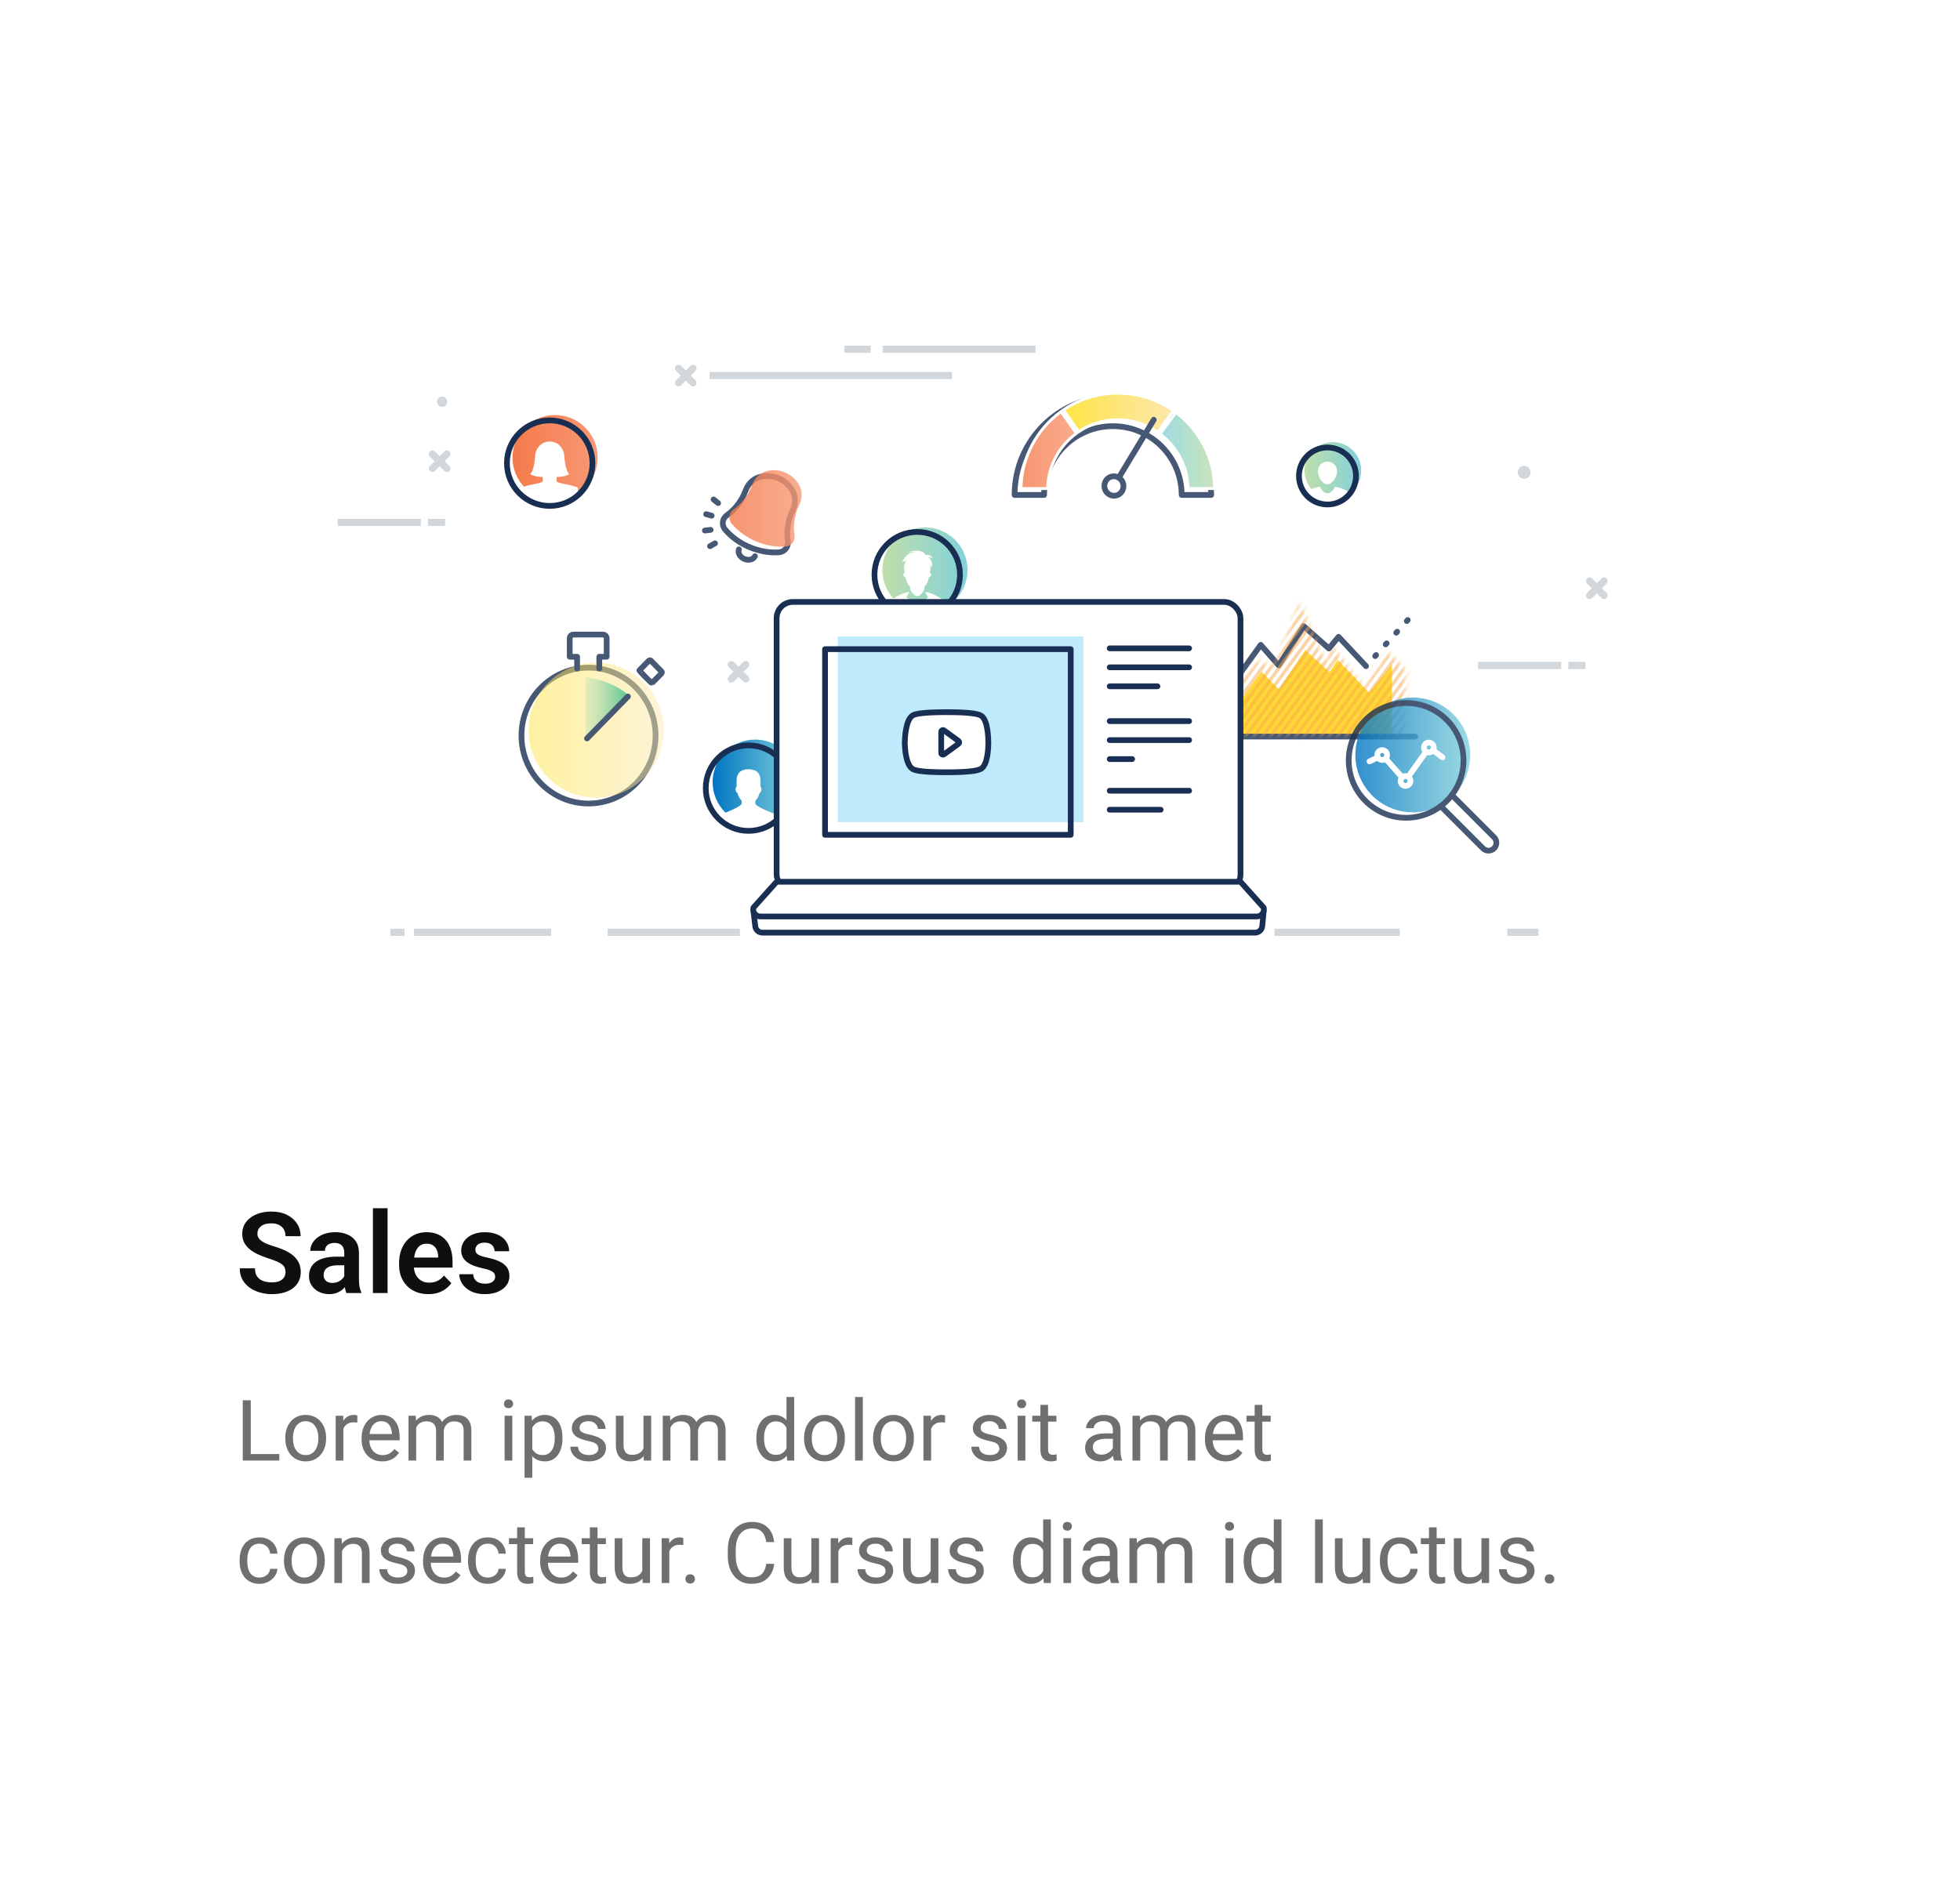 <svg width="416" height="401" viewBox="0 0 416 401" fill="none" xmlns="http://www.w3.org/2000/svg">
<g filter="url(#filter0_d_202_1506)">
<rect x="23" y="22" width="361" height="346" rx="16.225" fill="white"/>
</g>
<g opacity="0.5">
<path d="M339.914 126.952L336.848 123.886C336.551 123.589 336.551 123.107 336.848 122.81C337.145 122.513 337.627 122.513 337.924 122.81L340.99 125.876C341.287 126.173 341.287 126.655 340.99 126.952C340.693 127.249 340.211 127.249 339.914 126.952Z" fill="#A5AFB9"/>
<path d="M336.848 126.952C336.551 126.655 336.551 126.174 336.848 125.876L339.914 122.81C340.21 122.514 340.693 122.514 340.989 122.81C341.287 123.107 341.287 123.589 340.989 123.886L337.923 126.952C337.627 127.25 337.144 127.25 336.848 126.952Z" fill="#A5AFB9"/>
<path d="M94.308 99.987L91.242 96.921C90.945 96.623 90.945 96.141 91.242 95.845C91.539 95.547 92.021 95.547 92.318 95.845L95.384 98.911C95.681 99.208 95.681 99.69 95.384 99.987C95.087 100.283 94.605 100.283 94.308 99.987Z" fill="#A5AFB9"/>
<path d="M91.242 99.986C90.945 99.689 90.945 99.207 91.242 98.91L94.309 95.844C94.606 95.548 95.087 95.548 95.385 95.844C95.681 96.141 95.681 96.623 95.385 96.92L92.319 99.986C92.021 100.284 91.54 100.284 91.242 99.986Z" fill="#A5AFB9"/>
<path d="M147.077 77.437C147.271 77.437 147.466 77.511 147.615 77.659C147.912 77.957 147.912 78.439 147.615 78.735L144.549 81.801C144.251 82.097 143.77 82.097 143.473 81.801C143.176 81.503 143.176 81.022 143.473 80.725L146.539 77.659C146.687 77.511 146.882 77.437 147.077 77.437Z" fill="#A5AFB9"/>
<path d="M144.011 77.437C144.205 77.437 144.4 77.511 144.549 77.659L147.615 80.725C147.912 81.022 147.912 81.503 147.615 81.801C147.317 82.097 146.836 82.097 146.539 81.801L143.473 78.735C143.176 78.439 143.176 77.957 143.473 77.659C143.621 77.511 143.816 77.437 144.011 77.437Z" fill="#A5AFB9"/>
<path d="M155.214 144.899C155.019 144.899 154.824 144.825 154.676 144.676C154.379 144.379 154.379 143.897 154.676 143.6L157.742 140.534C158.039 140.237 158.521 140.237 158.818 140.534C159.115 140.832 159.115 141.313 158.818 141.61L155.752 144.676C155.603 144.825 155.408 144.899 155.214 144.899H155.214Z" fill="#A5AFB9"/>
<path d="M158.28 144.899C158.085 144.899 157.891 144.825 157.742 144.676L154.676 141.61C154.379 141.313 154.379 140.832 154.676 140.534C154.973 140.237 155.454 140.237 155.752 140.534L158.818 143.6C159.115 143.897 159.115 144.379 158.818 144.676C158.669 144.825 158.474 144.899 158.28 144.899H158.28Z" fill="#A5AFB9"/>
<rect x="187.342" y="73.379" width="32.452" height="1.522" fill="#A5AFB9"/>
<rect x="150.596" y="78.958" width="51.452" height="1.522" fill="#A5AFB9"/>
<rect x="179.193" y="73.379" width="5.613" height="1.522" fill="#A5AFB9"/>
<rect x="313.705" y="140.511" width="17.646" height="1.522" fill="#A5AFB9"/>
<rect x="332.877" y="140.511" width="3.622" height="1.522" fill="#A5AFB9"/>
<rect x="71.676" y="110.15" width="17.646" height="1.522" fill="#A5AFB9"/>
<rect x="90.842" y="110.15" width="3.622" height="1.522" fill="#A5AFB9"/>
<path d="M94.932 85.285C94.932 85.885 94.445 86.373 93.844 86.373C93.243 86.373 92.756 85.885 92.756 85.285C92.756 84.683 93.243 84.196 93.844 84.196C94.445 84.196 94.932 84.683 94.932 85.285Z" fill="#A5AFB9"/>
<path d="M324.857 100.28C324.857 101.034 324.246 101.646 323.491 101.646C322.737 101.646 322.125 101.034 322.125 100.28C322.125 99.526 322.737 98.914 323.491 98.914C324.246 98.914 324.857 99.526 324.857 100.28Z" fill="#A5AFB9"/>
<rect x="270.506" y="197.156" width="26.601" height="1.522" fill="#A5AFB9"/>
<rect x="87.881" y="197.156" width="29.105" height="1.522" fill="#A5AFB9"/>
<rect x="128.949" y="197.156" width="28.087" height="1.522" fill="#A5AFB9"/>
<rect x="82.873" y="197.156" width="3.007" height="1.522" fill="#A5AFB9"/>
<rect x="319.9" y="197.156" width="6.64" height="1.522" fill="#A5AFB9"/>
</g>
<g opacity="0.8">
<path d="M151.451 106.037L152.417 106.795" stroke="#192E53" stroke-width="1.216" stroke-linecap="round" stroke-linejoin="round"/>
<path d="M149.607 112.632L150.826 112.485" stroke="#192E53" stroke-width="1.216" stroke-linecap="round" stroke-linejoin="round"/>
<path d="M150.695 115.95L151.765 115.347" stroke="#192E53" stroke-width="1.216" stroke-linecap="round" stroke-linejoin="round"/>
<path d="M149.871 109.152L151.053 109.482" stroke="#192E53" stroke-width="1.216" stroke-linecap="round" stroke-linejoin="round"/>
<path d="M168.21 108.431C169.28 106.165 168.551 104.415 167.555 103.229C166.302 101.738 164.373 100.919 162.429 101.052C160.885 101.158 159.119 101.849 158.231 104.192C157.244 106.8 155.631 108.415 154.284 109.375C153.29 110.082 153.105 111.471 153.891 112.403C156.61 115.621 161.107 117.534 165.314 117.255C166.53 117.175 167.401 116.077 167.221 114.87C166.975 113.235 167.019 110.952 168.21 108.431L168.21 108.431Z" stroke="#192E53" stroke-width="1.216" stroke-linecap="round" stroke-linejoin="round"/>
<path d="M156.827 116.624C156.544 117.362 157.048 118.268 157.974 118.661C158.901 119.055 159.902 118.789 160.237 118.073" stroke="#192E53" stroke-width="1.216" stroke-linecap="round" stroke-linejoin="round"/>
</g>
<g style="mix-blend-mode:multiply" opacity="0.8">
<path d="M169.622 107.215C170.692 104.949 169.964 103.199 168.967 102.013C167.714 100.522 165.786 99.703 163.842 99.836C162.297 99.942 160.531 100.633 159.644 102.976C158.656 105.584 157.044 107.199 155.696 108.159C154.702 108.866 154.517 110.255 155.304 111.187C158.022 114.405 162.519 116.318 166.726 116.039C167.943 115.958 168.814 114.861 168.633 113.654C168.388 112.019 168.431 109.736 169.622 107.214L169.622 107.215Z" fill="url(#paint0_linear_202_1506)"/>
</g>
<g style="mix-blend-mode:multiply">
<circle cx="282.886" cy="99.873" r="6.017" fill="url(#paint1_linear_202_1506)"/>
</g>
<path d="M283.786 100.033C283.786 101.159 282.872 102.814 281.746 102.814C280.62 102.814 279.707 101.159 279.707 100.033C279.707 98.907 280.62 97.993 281.746 97.993C282.872 97.993 283.786 98.907 283.786 100.033Z" fill="white"/>
<path d="M283.359 103.331C283.023 104.073 282.428 104.722 281.747 104.722C281.066 104.722 280.471 104.073 280.135 103.331C279.135 103.504 278.226 103.83 277.467 104.276V105.637C278.618 105.948 280.111 106.51 281.747 106.51C283.385 106.51 284.88 105.947 286.032 105.635V104.279C285.272 103.832 284.36 103.505 283.359 103.331Z" fill="white"/>
<circle cx="281.748" cy="101.048" r="6.051" stroke="#192E53" stroke-width="1.216" stroke-linecap="round" stroke-linejoin="round"/>
<g style="mix-blend-mode:multiply">
<circle cx="117.814" cy="97.148" r="9.039" fill="url(#paint2_linear_202_1506)"/>
</g>
<path d="M122.389 103.407C120.46 102.662 118.319 102.701 118.139 102.124V101.257C120.065 101.252 120.83 100.629 120.83 100.629C120.026 100.172 119.771 96.981 119.771 96.981C119.771 96.005 119.36 95.132 118.713 94.534C118.47 94.251 118.135 94.038 117.703 93.91C117.38 93.79 117.033 93.721 116.671 93.721C116.286 93.721 115.919 93.799 115.579 93.934C115.23 94.049 114.944 94.224 114.722 94.449C114.02 95.046 113.571 95.959 113.571 96.981C113.571 96.981 113.316 100.172 112.513 100.629C112.513 100.629 113.277 101.252 115.203 101.257V102.124C115.024 102.701 112.882 102.662 110.953 103.407C110.789 103.471 110.68 103.631 110.68 103.81V105.323C110.68 105.561 115.317 107.792 115.552 107.792L119.069 107.532C119.304 107.532 122.663 105.561 122.663 105.323V103.81C122.663 103.631 122.554 103.471 122.389 103.407L122.389 103.407Z" fill="white"/>
<circle cx="116.671" cy="98.328" r="9.077" stroke="#192E53" stroke-width="1.216" stroke-linecap="round" stroke-linejoin="round"/>
<g style="mix-blend-mode:multiply">
<circle cx="196.314" cy="121.001" r="9.039" fill="url(#paint3_linear_202_1506)"/>
</g>
<path d="M200.822 128.001C199.675 126.887 198.276 126.101 196.77 125.726C196.732 125.705 196.689 125.693 196.645 125.693H196.508C196.465 125.693 196.423 125.704 196.385 125.724C196.386 125.727 196.775 126.64 197.016 126.729C197.016 126.729 195.128 128.486 194.674 130.821H196.837C196.982 130.821 200.901 129.268 200.901 129.123V128.188C200.901 128.117 200.873 128.05 200.822 128.001L200.822 128.001Z" fill="white"/>
<path d="M192.333 126.729C192.575 126.64 192.964 125.724 192.964 125.724C192.927 125.704 192.884 125.693 192.841 125.693H192.742C192.722 125.693 192.701 125.696 192.681 125.701C191.136 126.066 189.7 126.862 188.527 128.001C188.476 128.05 188.447 128.117 188.447 128.188V129.123C188.447 129.268 192.79 131.082 192.935 131.082L194.675 130.821C194.221 128.486 192.333 126.729 192.333 126.729L192.333 126.729Z" fill="white"/>
<path d="M192.333 118.965C192.039 119.436 191.868 120.001 191.868 120.608C191.868 120.945 191.921 121.268 192.018 121.57C191.85 121.649 191.733 121.828 191.733 122.036C191.733 122.318 191.948 122.546 192.214 122.546L192.223 122.546C192.279 123.301 192.638 124.057 193.171 124.574V125.148C193.171 125.148 193.877 126.534 194.676 126.55C195.475 126.567 196.181 125.148 196.181 125.148V124.574C196.714 124.057 197.073 123.301 197.129 122.546L197.137 122.546C197.403 122.546 197.619 122.318 197.619 122.036C197.619 121.828 197.502 121.649 197.333 121.57C197.431 121.268 197.484 120.945 197.484 120.608C197.484 120.299 197.44 120.002 197.358 119.722C197.466 119.94 197.535 120.143 197.598 120.277C197.637 120.361 197.784 120.277 197.784 120.277C198.069 119.04 197.032 118.27 197.032 118.27C197.809 118.316 198.081 118.671 198.081 118.671C197.42 117.529 196.543 117.832 196.538 117.835C195.34 116.121 192.678 117.29 192.678 117.29C193.406 117.152 193.942 117.178 194.445 117.232C191.993 117.112 191.449 119.631 191.449 119.631C191.543 119.334 191.891 119.119 192.333 118.965H192.333Z" fill="white"/>
<circle cx="194.678" cy="122.005" r="9.077" stroke="#192E53" stroke-width="1.216" stroke-linecap="round" stroke-linejoin="round"/>
<g style="mix-blend-mode:multiply">
<circle cx="160.294" cy="166.046" r="9.039" fill="url(#paint4_linear_202_1506)"/>
</g>
<path d="M164.527 172.832C162.619 172.094 160.501 171.179 160.324 170.608V170.01C160.719 169.605 161.031 169.041 161.216 168.38C161.461 168.208 161.623 167.917 161.623 167.587C161.623 167.353 161.538 167.14 161.403 166.974V165.634C161.403 164.251 160.633 163.305 158.872 163.305C157.157 163.305 156.341 164.251 156.341 165.634V166.974C156.206 167.14 156.121 167.353 156.121 167.587C156.121 167.916 156.282 168.206 156.528 168.38C156.713 169.041 157.025 169.605 157.421 170.01V170.608C157.244 171.178 155.125 172.094 153.217 172.832C153.055 172.894 152.947 173.053 152.947 173.229V174.352C152.947 174.587 156.859 176.174 157.09 176.174L160.779 176.145C161.011 176.145 164.797 174.567 164.797 174.333V173.229C164.797 173.053 164.689 172.894 164.527 172.832Z" fill="white"/>
<circle cx="158.87" cy="167.315" r="9.077" stroke="#192E53" stroke-width="1.216" stroke-linecap="round" stroke-linejoin="round"/>
<g opacity="0.8">
<path d="M251.896 156.11L258.478 146.821L261.847 150.637L267.755 142.58L271.435 146.326L277.032 137.986L282.163 142.651L283.925 140.107L290.611 147.048L295.43 141.096V156.11L251.896 156.11Z" fill="#FFCE03"/>
<path d="M250.92 156.365H300.362" stroke="#192E53" stroke-width="1.216" stroke-linecap="round" stroke-linejoin="round"/>
<path d="M247.865 155.515L258.53 140.929L261.692 145.083L267.58 136.9L271.404 141.267L276.701 132.928L282.06 137.676L284.101 135.188L289.934 141.421" stroke="#192E53" stroke-width="1.216" stroke-linecap="round" stroke-linejoin="round"/>
<g style="mix-blend-mode:multiply" opacity="0.5">
<mask id="mask0_202_1506" style="mask-type:alpha" maskUnits="userSpaceOnUse" x="250" y="127" width="49" height="30">
<path d="M250.848 156.111L257.442 145.412L260.713 147.188L266.736 140.177L270.37 141.205L275.926 127.65L281.274 140.27L282.987 137.092L289.529 145.786L294.462 138.12L298.408 141.953V156.111L250.848 156.111Z" fill="black"/>
</mask>
<g mask="url(#mask0_202_1506)">
<path d="M225.892 158.429L225.447 157.823L272.019 94.315L272.463 94.921L225.892 158.429Z" fill="#F6921E"/>
<path d="M226.775 159.633L226.33 159.027L272.902 95.519L273.346 96.125L226.775 159.633Z" fill="#F6921E"/>
<path d="M227.671 160.86L227.227 160.254L273.798 96.746L274.243 97.352L227.671 160.86Z" fill="#F6921E"/>
<path d="M228.575 162.087L228.131 161.481L274.702 97.973L275.147 98.579L228.575 162.087Z" fill="#F6921E"/>
<path d="M229.456 163.291L229.012 162.685L275.583 99.177L276.028 99.783L229.456 163.291Z" fill="#F6921E"/>
<path d="M230.333 164.484L229.889 163.878L276.46 100.37L276.905 100.976L230.333 164.484Z" fill="#F6921E"/>
<path d="M231.231 165.711L230.787 165.105L277.359 101.597L277.803 102.203L231.231 165.711Z" fill="#F6921E"/>
<path d="M232.134 166.938L231.689 166.332L278.261 102.825L278.705 103.431L232.134 166.938Z" fill="#F6921E"/>
<path d="M233.017 168.143L232.572 167.536L279.144 104.029L279.588 104.635L233.017 168.143Z" fill="#F6921E"/>
<path d="M233.872 169.313L233.428 168.707L279.999 105.199L280.444 105.805L233.872 169.313Z" fill="#F6921E"/>
<path d="M234.775 170.54L234.33 169.934L280.902 106.426L281.346 107.032L234.775 170.54Z" fill="#F6921E"/>
<path d="M235.673 171.767L235.229 171.161L281.8 107.653L282.245 108.259L235.673 171.767Z" fill="#F6921E"/>
<path d="M236.554 172.972L236.109 172.366L282.681 108.858L283.125 109.464L236.554 172.972Z" fill="#F6921E"/>
<path d="M237.431 174.165L236.986 173.559L283.558 110.051L284.002 110.657L237.431 174.165Z" fill="#F6921E"/>
<path d="M238.329 175.392L237.885 174.786L284.456 111.278L284.901 111.884L238.329 175.392Z" fill="#F6921E"/>
<path d="M239.231 176.619L238.787 176.013L285.359 112.505L285.803 113.111L239.231 176.619Z" fill="#F6921E"/>
<path d="M240.114 177.823L239.67 177.217L286.241 113.709L286.686 114.315L240.114 177.823Z" fill="#F6921E"/>
<path d="M241.007 179.041L240.562 178.435L287.134 114.928L287.578 115.534L241.007 179.041Z" fill="#F6921E"/>
<path d="M241.905 180.269L241.461 179.663L288.032 116.155L288.477 116.761L241.905 180.269Z" fill="#F6921E"/>
<path d="M242.808 181.496L242.363 180.89L288.935 117.382L289.379 117.988L242.808 181.496Z" fill="#F6921E"/>
<path d="M243.689 182.7L243.244 182.094L289.816 118.586L290.26 119.192L243.689 182.7Z" fill="#F6921E"/>
<path d="M244.566 183.893L244.121 183.287L290.693 119.779L291.137 120.385L244.566 183.893Z" fill="#F6921E"/>
<path d="M245.464 185.12L245.02 184.514L291.591 121.006L292.036 121.612L245.464 185.12Z" fill="#F6921E"/>
<path d="M246.362 186.348L245.918 185.741L292.489 122.234L292.934 122.84L246.362 186.348Z" fill="#F6921E"/>
<path d="M247.247 187.552L246.803 186.946L293.374 123.438L293.819 124.044L247.247 187.552Z" fill="#F6921E"/>
<path d="M248.105 188.722L247.66 188.116L294.232 124.608L294.676 125.214L248.105 188.722Z" fill="#F6921E"/>
<path d="M249.011 189.949L248.566 189.343L295.138 125.835L295.582 126.441L249.011 189.949Z" fill="#F6921E"/>
<path d="M249.907 191.176L249.463 190.57L296.034 127.062L296.479 127.668L249.907 191.176Z" fill="#F6921E"/>
<path d="M250.79 192.38L250.346 191.774L296.917 128.267L297.362 128.873L250.79 192.38Z" fill="#F6921E"/>
<path d="M251.667 193.573L251.223 192.967L297.794 129.46L298.239 130.066L251.667 193.573Z" fill="#F6921E"/>
<path d="M252.566 194.801L252.121 194.195L298.693 130.687L299.137 131.293L252.566 194.801Z" fill="#F6921E"/>
<path d="M253.462 196.028L253.018 195.422L299.589 131.914L300.033 132.52L253.462 196.028Z" fill="#F6921E"/>
<path d="M254.351 197.232L253.906 196.626L300.478 133.118L300.922 133.724L254.351 197.232Z" fill="#F6921E"/>
<path d="M255.226 198.429L254.781 197.823L301.353 134.315L301.797 134.921L255.226 198.429Z" fill="#F6921E"/>
<path d="M256.124 199.656L255.68 199.05L302.251 135.542L302.696 136.148L256.124 199.656Z" fill="#F6921E"/>
<path d="M257.027 200.883L256.582 200.277L303.154 136.769L303.598 137.375L257.027 200.883Z" fill="#F6921E"/>
<path d="M257.909 202.087L257.465 201.481L304.036 137.973L304.481 138.579L257.909 202.087Z" fill="#F6921E"/>
<path d="M258.78 203.28L258.336 202.674L304.907 139.166L305.352 139.772L258.78 203.28Z" fill="#F6921E"/>
<path d="M259.685 204.507L259.24 203.901L305.812 140.393L306.256 140.999L259.685 204.507Z" fill="#F6921E"/>
<path d="M260.581 205.735L260.137 205.128L306.708 141.621L307.153 142.227L260.581 205.735Z" fill="#F6921E"/>
<path d="M261.464 206.939L261.02 206.333L307.591 142.825L308.035 143.431L261.464 206.939Z" fill="#F6921E"/>
<path d="M262.325 208.109L261.881 207.503L308.452 143.995L308.897 144.601L262.325 208.109Z" fill="#F6921E"/>
<path d="M263.222 209.336L262.777 208.73L309.349 145.222L309.793 145.829L263.222 209.336Z" fill="#F6921E"/>
<path d="M264.12 210.563L263.676 209.957L310.247 146.449L310.692 147.055L264.12 210.563Z" fill="#F6921E"/>
<path d="M265.007 211.767L264.562 211.161L311.134 147.654L311.578 148.26L265.007 211.767Z" fill="#F6921E"/>
<path d="M265.884 212.961L265.439 212.355L312.011 148.847L312.455 149.453L265.884 212.961Z" fill="#F6921E"/>
<path d="M266.782 214.188L266.338 213.582L312.909 150.074L313.354 150.68L266.782 214.188Z" fill="#F6921E"/>
<path d="M267.679 215.415L267.234 214.809L313.806 151.301L314.25 151.907L267.679 215.415Z" fill="#F6921E"/>
<path d="M268.562 216.619L268.117 216.013L314.689 152.505L315.133 153.111L268.562 216.619Z" fill="#F6921E"/>
<path d="M269.46 217.838L269.016 217.232L315.587 153.724L316.031 154.33L269.46 217.838Z" fill="#F6921E"/>
<path d="M270.356 219.065L269.912 218.459L316.484 154.951L316.928 155.557L270.356 219.065Z" fill="#F6921E"/>
</g>
</g>
<path d="M298.786 131.624L289.934 141.421" stroke="#192E53" stroke-width="1.216" stroke-linecap="round" stroke-linejoin="round" stroke-dasharray="0.3 3.04"/>
</g>
<g opacity="0.8">
<ellipse cx="124.909" cy="156.161" rx="14.23" ry="14.421" fill="white" stroke="#192E53" stroke-width="1.216" stroke-linecap="round" stroke-linejoin="round"/>
<g style="mix-blend-mode:multiply" opacity="0.5">
<circle cx="126.527" cy="155.015" r="14.326" fill="url(#paint5_linear_202_1506)"/>
</g>
<path d="M124.348 143.807L124.26 157.076L133.601 147.841C133.601 147.841 130.662 144.556 124.348 143.807V143.807Z" fill="url(#paint6_linear_202_1506)"/>
<path d="M138.37 145.014L140.354 143.004C140.42 142.937 140.466 142.853 140.478 142.774C140.492 142.692 140.474 142.619 140.427 142.571L138.11 140.225C138.064 140.177 137.992 140.159 137.913 140.172C137.834 140.185 137.75 140.23 137.684 140.298L135.7 142.307C135.634 142.374 138.304 145.082 138.37 145.014L138.37 145.014Z" fill="white" stroke="#192E53" stroke-width="1.216" stroke-linecap="round" stroke-linejoin="round"/>
<path d="M127.195 141.926V139.425H128.763V135.504C128.763 135.071 128.412 134.72 127.979 134.72H121.706C121.273 134.72 120.922 135.071 120.922 135.504V139.425H122.49V141.926" stroke="#192E53" stroke-width="1.216" stroke-linecap="round" stroke-linejoin="round"/>
<path d="M133.275 147.865L124.586 156.773L133.275 147.865Z" fill="white"/>
<path d="M133.275 147.865L124.586 156.773" stroke="#192E53" stroke-width="1.216" stroke-linecap="round" stroke-linejoin="round"/>
</g>
<rect x="164.834" y="127.789" width="98.454" height="61.293" rx="3.448" fill="white" stroke="#192E53" stroke-width="1.216" stroke-linecap="round" stroke-linejoin="round"/>
<path fill-rule="evenodd" clip-rule="evenodd" d="M159.922 193.454L160.298 196.608C160.368 197.392 161.024 197.993 161.811 197.993H266.397C267.16 197.993 267.805 197.427 267.903 196.67L268.205 193.454" fill="white"/>
<path d="M159.922 193.454L160.298 196.608C160.368 197.392 161.024 197.993 161.811 197.993H266.397C267.16 197.993 267.805 197.427 267.903 196.67L268.205 193.454" stroke="#192E53" stroke-width="1.216" stroke-linecap="round" stroke-linejoin="round"/>
<path fill-rule="evenodd" clip-rule="evenodd" d="M164.835 187.194L159.902 192.703C159.685 193.654 160.407 194.56 161.382 194.56H266.742C267.718 194.56 268.44 193.654 268.223 192.703L263.29 187.194H164.835Z" fill="white" stroke="#192E53" stroke-width="1.216" stroke-linecap="round" stroke-linejoin="round"/>
<rect opacity="0.25" x="229.945" y="174.543" width="52.145" height="39.42" transform="rotate(180 229.945 174.543)" fill="url(#paint7_linear_202_1506)"/>
<path d="M235.531 137.638H252.384" stroke="#192E53" stroke-width="1.216" stroke-linecap="round" stroke-linejoin="round"/>
<path d="M235.531 141.668H252.384" stroke="#192E53" stroke-width="1.216" stroke-linecap="round" stroke-linejoin="round"/>
<path d="M235.531 145.699H245.666" stroke="#192E53" stroke-width="1.216" stroke-linecap="round" stroke-linejoin="round"/>
<path d="M235.531 167.868H252.384" stroke="#192E53" stroke-width="1.216" stroke-linecap="round" stroke-linejoin="round"/>
<path d="M235.531 171.899H246.338" stroke="#192E53" stroke-width="1.216" stroke-linecap="round" stroke-linejoin="round"/>
<path d="M235.531 153.089H252.384" stroke="#192E53" stroke-width="1.216" stroke-linecap="round" stroke-linejoin="round"/>
<path d="M235.531 157.119H252.384" stroke="#192E53" stroke-width="1.216" stroke-linecap="round" stroke-linejoin="round"/>
<path d="M235.531 161.15H240.292" stroke="#192E53" stroke-width="1.216" stroke-linecap="round" stroke-linejoin="round"/>
<rect x="175.111" y="137.81" width="52.145" height="39.42" stroke="#192E53" stroke-width="1.216" stroke-linecap="round" stroke-linejoin="round"/>
<path d="M208.318 151.992C207.838 151.646 206.5 151.187 200.895 151.187C194.889 151.187 193.997 151.714 193.711 151.887C192.189 152.801 192.045 156.849 192.031 157.67C192.05 158.755 192.225 162.361 193.71 163.253C193.996 163.425 194.882 163.95 200.896 163.95C206.504 163.95 207.84 163.492 208.318 163.149C209.615 162.215 209.765 159.001 209.769 157.656C209.765 156.574 209.652 152.952 208.318 151.992Z" fill="white" stroke="#192E53" stroke-width="1.216" stroke-linecap="round" stroke-linejoin="round"/>
<path d="M203.442 157.899L200.359 160.139C200.118 160.315 199.77 160.146 199.77 159.838V155.36C199.77 155.059 200.112 154.88 200.359 155.06L203.442 157.299C203.646 157.446 203.646 157.752 203.442 157.899Z" fill="white" stroke="#192E53" stroke-width="1.216" stroke-linecap="round" stroke-linejoin="round"/>
<g opacity="0.8">
<g style="mix-blend-mode:multiply">
<circle cx="299.857" cy="160.274" r="12.183" fill="url(#paint8_linear_202_1506)"/>
</g>
<circle cx="298.441" cy="161.428" r="12.183" stroke="#192E53" stroke-width="1.216" stroke-linecap="round" stroke-linejoin="round"/>
<path d="M308.153 168.781L317.111 177.741C317.762 178.392 317.762 179.448 317.111 180.1V180.1C316.459 180.752 315.403 180.752 314.752 180.1L305.793 171.142" stroke="#192E53" stroke-width="1.216" stroke-linecap="round" stroke-linejoin="round"/>
<path d="M303.267 159.734C303.845 159.733 304.313 159.266 304.313 158.689C304.313 158.111 303.845 157.643 303.268 157.643C302.69 157.643 302.223 158.111 302.223 158.689C302.223 159.266 302.69 159.733 303.267 159.734Z" stroke="white" stroke-width="1.216" stroke-linecap="round" stroke-linejoin="round"/>
<path d="M298.317 166.842C298.894 166.841 299.362 166.374 299.362 165.796C299.362 165.219 298.894 164.751 298.317 164.751C297.74 164.751 297.271 165.219 297.271 165.797C297.271 166.374 297.74 166.841 298.317 166.842L298.317 166.842Z" stroke="white" stroke-width="1.216" stroke-linecap="round" stroke-linejoin="round"/>
<path d="M293.366 161.331C293.943 161.331 294.411 160.863 294.411 160.286C294.411 159.708 293.943 159.241 293.366 159.241C292.789 159.241 292.32 159.709 292.32 160.286C292.32 160.863 292.789 161.331 293.366 161.331Z" stroke="white" stroke-width="1.216" stroke-linecap="round" stroke-linejoin="round"/>
<path d="M304.137 159.268L306.175 160.783" stroke="white" stroke-width="1.216" stroke-linecap="round" stroke-linejoin="round"/>
<path d="M302.696 159.565L298.879 164.92" stroke="white" stroke-width="1.216" stroke-linecap="round" stroke-linejoin="round"/>
<path d="M297.613 165.028L294.086 161.072" stroke="white" stroke-width="1.216" stroke-linecap="round" stroke-linejoin="round"/>
<path d="M292.451 160.785L290.678 161.644" stroke="white" stroke-width="1.216" stroke-linecap="round" stroke-linejoin="round"/>
</g>
<g opacity="0.8">
<path d="M236.203 84.214C224.682 84.214 215.342 93.554 215.342 105.075H221.601C221.601 97.01 228.138 90.472 236.203 90.472C244.268 90.472 250.806 97.01 250.806 105.075H257.064C257.064 93.554 247.724 84.214 236.203 84.214Z" fill="white" stroke="#192E53" stroke-width="1.216" stroke-linecap="round" stroke-linejoin="round"/>
<g style="mix-blend-mode:multiply">
<path d="M216.705 103.718C216.802 96.985 220.14 91.039 225.227 87.359L228.44 92.008C224.826 94.664 222.452 98.91 222.355 103.718H216.705Z" fill="url(#paint9_linear_202_1506)"/>
<path d="M216.705 103.718C216.802 96.985 220.14 91.039 225.227 87.359L228.44 92.008C224.826 94.664 222.452 98.91 222.355 103.718H216.705Z" stroke="white" stroke-width="0.608"/>
</g>
<g style="mix-blend-mode:multiply">
<path d="M246.234 92.123L249.56 87.556C254.495 91.249 257.718 97.104 257.814 103.718H252.162C252.067 98.979 249.76 94.787 246.234 92.123Z" fill="url(#paint10_linear_202_1506)"/>
<path d="M246.234 92.123L249.56 87.556C254.495 91.249 257.718 97.104 257.814 103.718H252.162C252.067 98.979 249.76 94.787 246.234 92.123Z" stroke="white" stroke-width="0.608"/>
</g>
<g style="mix-blend-mode:multiply">
<path d="M225.72 87.01C229.01 84.775 232.978 83.465 237.254 83.465C241.651 83.465 245.722 84.848 249.064 87.199L245.737 91.766C243.329 90.097 240.407 89.115 237.254 89.115C234.172 89.115 231.309 90.054 228.932 91.657L225.72 87.01Z" fill="url(#paint11_linear_202_1506)"/>
<path d="M225.72 87.01C229.01 84.775 232.978 83.465 237.254 83.465C241.651 83.465 245.722 84.848 249.064 87.199L245.737 91.766C243.329 90.097 240.407 89.115 237.254 89.115C234.172 89.115 231.309 90.054 228.932 91.657L225.72 87.01Z" stroke="white" stroke-width="0.608"/>
</g>
<ellipse cx="236.425" cy="103.179" rx="2.024" ry="2.071" transform="rotate(-14.235 236.425 103.179)" fill="white" stroke="#192E53" stroke-width="1.216" stroke-linecap="round" stroke-linejoin="round"/>
<path d="M237.455 101.408L244.881 89.114L237.455 101.408Z" fill="white"/>
<path d="M237.455 101.408L244.881 89.114" stroke="#192E53" stroke-width="1.216" stroke-linecap="round" stroke-linejoin="round"/>
</g>
<path opacity="0.6" d="M59.287 308.685V310.065H52.889V308.685H59.287ZM53.223 297.268V310.065H51.526V297.268H53.223ZM60.553 305.415V305.213C60.553 304.527 60.652 303.892 60.852 303.306C61.051 302.714 61.338 302.201 61.713 301.768C62.088 301.328 62.542 300.988 63.075 300.748C63.608 300.502 64.206 300.379 64.868 300.379C65.536 300.379 66.137 300.502 66.67 300.748C67.209 300.988 67.666 301.328 68.041 301.768C68.422 302.201 68.712 302.714 68.911 303.306C69.11 303.892 69.21 304.527 69.21 305.213V305.415C69.21 306.101 69.11 306.736 68.911 307.322C68.712 307.908 68.422 308.421 68.041 308.86C67.666 309.294 67.212 309.634 66.679 309.88C66.151 310.12 65.554 310.24 64.886 310.24C64.218 310.24 63.617 310.12 63.084 309.88C62.551 309.634 62.094 309.294 61.713 308.86C61.338 308.421 61.051 307.908 60.852 307.322C60.652 306.736 60.553 306.101 60.553 305.415ZM62.179 305.213V305.415C62.179 305.89 62.234 306.338 62.346 306.76C62.457 307.176 62.624 307.545 62.847 307.867C63.075 308.19 63.359 308.444 63.699 308.632C64.039 308.814 64.435 308.904 64.886 308.904C65.331 308.904 65.721 308.814 66.055 308.632C66.394 308.444 66.676 308.19 66.898 307.867C67.121 307.545 67.288 307.176 67.399 306.76C67.517 306.338 67.575 305.89 67.575 305.415V305.213C67.575 304.744 67.517 304.302 67.399 303.886C67.288 303.464 67.118 303.092 66.89 302.77C66.667 302.442 66.386 302.184 66.046 301.996C65.712 301.809 65.319 301.715 64.868 301.715C64.423 301.715 64.03 301.809 63.69 301.996C63.356 302.184 63.075 302.442 62.847 302.77C62.624 303.092 62.457 303.464 62.346 303.886C62.234 304.302 62.179 304.744 62.179 305.213ZM72.875 302.049V310.065H71.249V300.555H72.831L72.875 302.049ZM75.846 300.502L75.837 302.014C75.702 301.984 75.573 301.967 75.45 301.961C75.333 301.949 75.198 301.943 75.046 301.943C74.671 301.943 74.34 302.002 74.053 302.119C73.766 302.236 73.522 302.401 73.323 302.611C73.124 302.822 72.966 303.074 72.849 303.367C72.737 303.654 72.664 303.971 72.629 304.317L72.172 304.58C72.172 304.006 72.228 303.467 72.339 302.963C72.456 302.459 72.635 302.014 72.875 301.627C73.115 301.234 73.42 300.93 73.789 300.713C74.164 300.49 74.609 300.379 75.125 300.379C75.242 300.379 75.377 300.394 75.529 300.423C75.682 300.446 75.787 300.473 75.846 300.502ZM81.119 310.24C80.457 310.24 79.856 310.129 79.317 309.906C78.784 309.678 78.324 309.359 77.938 308.948C77.557 308.538 77.264 308.052 77.059 307.489C76.853 306.927 76.751 306.312 76.751 305.644V305.275C76.751 304.501 76.865 303.813 77.094 303.209C77.322 302.6 77.633 302.084 78.025 301.662C78.418 301.24 78.863 300.921 79.361 300.704C79.859 300.487 80.375 300.379 80.908 300.379C81.588 300.379 82.174 300.496 82.666 300.731C83.164 300.965 83.571 301.293 83.888 301.715C84.204 302.131 84.439 302.623 84.591 303.192C84.743 303.754 84.819 304.369 84.819 305.037V305.767H77.718V304.44H83.193V304.317C83.17 303.895 83.082 303.484 82.93 303.086C82.783 302.688 82.549 302.359 82.227 302.102C81.904 301.844 81.465 301.715 80.908 301.715C80.539 301.715 80.199 301.794 79.889 301.952C79.578 302.105 79.311 302.333 79.089 302.638C78.866 302.943 78.693 303.315 78.57 303.754C78.447 304.193 78.386 304.7 78.386 305.275V305.644C78.386 306.095 78.447 306.52 78.57 306.918C78.699 307.311 78.884 307.656 79.124 307.955C79.37 308.254 79.666 308.488 80.012 308.658C80.363 308.828 80.762 308.913 81.207 308.913C81.781 308.913 82.268 308.796 82.666 308.562C83.064 308.327 83.413 308.014 83.712 307.621L84.696 308.403C84.491 308.714 84.231 309.01 83.914 309.291C83.598 309.572 83.208 309.801 82.745 309.977C82.288 310.152 81.746 310.24 81.119 310.24ZM88.335 302.444V310.065H86.7V300.555H88.247L88.335 302.444ZM88.001 304.949L87.245 304.923C87.251 304.273 87.336 303.672 87.5 303.121C87.664 302.565 87.907 302.081 88.23 301.671C88.552 301.261 88.953 300.944 89.434 300.722C89.914 300.493 90.471 300.379 91.103 300.379C91.549 300.379 91.959 300.443 92.334 300.572C92.709 300.695 93.034 300.892 93.31 301.161C93.585 301.431 93.799 301.776 93.951 302.198C94.103 302.62 94.18 303.13 94.18 303.728V310.065H92.554V303.807C92.554 303.309 92.469 302.91 92.299 302.611C92.135 302.313 91.9 302.096 91.596 301.961C91.291 301.82 90.934 301.75 90.523 301.75C90.043 301.75 89.642 301.835 89.319 302.005C88.997 302.175 88.739 302.409 88.546 302.708C88.353 303.007 88.212 303.35 88.124 303.736C88.042 304.117 88.001 304.522 88.001 304.949ZM94.162 304.053L93.072 304.387C93.078 303.865 93.163 303.364 93.327 302.884C93.497 302.403 93.74 301.976 94.057 301.601C94.379 301.226 94.774 300.93 95.243 300.713C95.712 300.49 96.248 300.379 96.852 300.379C97.361 300.379 97.812 300.446 98.205 300.581C98.603 300.716 98.938 300.924 99.207 301.205C99.482 301.481 99.69 301.835 99.831 302.269C99.972 302.702 100.042 303.218 100.042 303.816V310.065H98.407V303.798C98.407 303.265 98.322 302.852 98.152 302.559C97.988 302.26 97.754 302.052 97.449 301.935C97.15 301.812 96.793 301.75 96.377 301.75C96.019 301.75 95.703 301.812 95.428 301.935C95.152 302.058 94.921 302.228 94.733 302.444C94.546 302.655 94.402 302.899 94.303 303.174C94.209 303.449 94.162 303.742 94.162 304.053ZM108.734 300.555V310.065H107.1V300.555H108.734ZM106.977 298.032C106.977 297.769 107.056 297.546 107.214 297.364C107.378 297.183 107.618 297.092 107.935 297.092C108.245 297.092 108.482 297.183 108.646 297.364C108.816 297.546 108.901 297.769 108.901 298.032C108.901 298.284 108.816 298.501 108.646 298.683C108.482 298.859 108.245 298.946 107.935 298.946C107.618 298.946 107.378 298.859 107.214 298.683C107.056 298.501 106.977 298.284 106.977 298.032ZM112.971 302.383V313.721H111.336V300.555H112.83L112.971 302.383ZM119.378 305.231V305.415C119.378 306.107 119.296 306.748 119.132 307.34C118.968 307.926 118.728 308.436 118.411 308.869C118.101 309.303 117.717 309.64 117.26 309.88C116.803 310.12 116.278 310.24 115.687 310.24C115.083 310.24 114.55 310.141 114.087 309.942C113.624 309.742 113.231 309.452 112.909 309.071C112.587 308.691 112.329 308.234 112.136 307.7C111.948 307.167 111.819 306.567 111.749 305.899V304.914C111.819 304.211 111.951 303.581 112.145 303.025C112.338 302.468 112.593 301.993 112.909 301.601C113.231 301.202 113.621 300.901 114.078 300.695C114.535 300.484 115.062 300.379 115.66 300.379C116.258 300.379 116.788 300.496 117.251 300.731C117.714 300.959 118.104 301.287 118.42 301.715C118.736 302.143 118.974 302.655 119.132 303.253C119.296 303.845 119.378 304.504 119.378 305.231ZM117.743 305.415V305.231C117.743 304.756 117.693 304.311 117.594 303.895C117.494 303.473 117.339 303.104 117.128 302.787C116.923 302.465 116.659 302.213 116.337 302.031C116.015 301.844 115.631 301.75 115.186 301.75C114.775 301.75 114.418 301.82 114.113 301.961C113.814 302.102 113.56 302.292 113.349 302.532C113.138 302.767 112.965 303.036 112.83 303.341C112.701 303.64 112.604 303.95 112.54 304.273V306.549C112.657 306.959 112.821 307.346 113.032 307.709C113.243 308.067 113.524 308.357 113.876 308.579C114.228 308.796 114.67 308.904 115.203 308.904C115.643 308.904 116.021 308.814 116.337 308.632C116.659 308.444 116.923 308.19 117.128 307.867C117.339 307.545 117.494 307.176 117.594 306.76C117.693 306.338 117.743 305.89 117.743 305.415ZM126.989 307.542C126.989 307.308 126.937 307.091 126.831 306.892C126.731 306.687 126.523 306.502 126.207 306.338C125.896 306.168 125.428 306.022 124.801 305.899C124.273 305.787 123.796 305.655 123.368 305.503C122.946 305.351 122.586 305.166 122.287 304.949C121.994 304.733 121.769 304.478 121.61 304.185C121.452 303.892 121.373 303.549 121.373 303.156C121.373 302.781 121.455 302.427 121.619 302.093C121.789 301.759 122.026 301.463 122.331 301.205C122.642 300.947 123.014 300.745 123.447 300.599C123.881 300.452 124.364 300.379 124.897 300.379C125.659 300.379 126.31 300.514 126.849 300.783C127.388 301.053 127.801 301.413 128.088 301.864C128.375 302.31 128.519 302.805 128.519 303.35H126.893C126.893 303.086 126.813 302.831 126.655 302.585C126.503 302.333 126.277 302.125 125.979 301.961C125.686 301.797 125.325 301.715 124.897 301.715C124.446 301.715 124.08 301.785 123.799 301.926C123.523 302.061 123.321 302.234 123.192 302.444C123.069 302.655 123.008 302.878 123.008 303.112C123.008 303.288 123.037 303.446 123.096 303.587C123.16 303.722 123.271 303.848 123.43 303.965C123.588 304.076 123.811 304.182 124.098 304.281C124.385 304.381 124.751 304.481 125.196 304.58C125.976 304.756 126.617 304.967 127.121 305.213C127.625 305.459 128 305.761 128.246 306.118C128.492 306.476 128.615 306.909 128.615 307.419C128.615 307.835 128.527 308.216 128.352 308.562C128.182 308.907 127.933 309.206 127.604 309.458C127.282 309.704 126.896 309.898 126.444 310.038C125.999 310.173 125.498 310.24 124.941 310.24C124.104 310.24 123.395 310.091 122.814 309.792C122.234 309.493 121.795 309.107 121.496 308.632C121.197 308.157 121.048 307.656 121.048 307.129H122.683C122.706 307.574 122.835 307.929 123.069 308.193C123.304 308.45 123.591 308.635 123.931 308.746C124.271 308.852 124.607 308.904 124.941 308.904C125.387 308.904 125.759 308.846 126.058 308.729C126.362 308.611 126.594 308.45 126.752 308.245C126.91 308.04 126.989 307.806 126.989 307.542ZM136.569 307.867V300.555H138.204V310.065H136.648L136.569 307.867ZM136.877 305.863L137.554 305.846C137.554 306.479 137.486 307.065 137.352 307.604C137.223 308.137 137.012 308.6 136.719 308.992C136.426 309.385 136.042 309.693 135.567 309.915C135.093 310.132 134.516 310.24 133.836 310.24C133.373 310.24 132.948 310.173 132.562 310.038C132.181 309.903 131.853 309.695 131.577 309.414C131.302 309.133 131.088 308.767 130.936 308.316C130.789 307.864 130.716 307.322 130.716 306.69V300.555H132.342V306.707C132.342 307.135 132.389 307.489 132.482 307.771C132.582 308.046 132.714 308.266 132.878 308.43C133.048 308.588 133.235 308.699 133.44 308.764C133.651 308.828 133.868 308.86 134.091 308.86C134.782 308.86 135.33 308.729 135.734 308.465C136.139 308.195 136.429 307.835 136.604 307.384C136.786 306.927 136.877 306.42 136.877 305.863ZM142.3 302.444V310.065H140.665V300.555H142.212L142.3 302.444ZM141.966 304.949L141.21 304.923C141.216 304.273 141.301 303.672 141.465 303.121C141.629 302.565 141.872 302.081 142.194 301.671C142.517 301.261 142.918 300.944 143.398 300.722C143.879 300.493 144.436 300.379 145.068 300.379C145.514 300.379 145.924 300.443 146.299 300.572C146.674 300.695 146.999 300.892 147.274 301.161C147.55 301.431 147.764 301.776 147.916 302.198C148.068 302.62 148.145 303.13 148.145 303.728V310.065H146.519V303.807C146.519 303.309 146.434 302.91 146.264 302.611C146.1 302.313 145.865 302.096 145.561 301.961C145.256 301.82 144.898 301.75 144.488 301.75C144.008 301.75 143.606 301.835 143.284 302.005C142.962 302.175 142.704 302.409 142.511 302.708C142.317 303.007 142.177 303.35 142.089 303.736C142.007 304.117 141.966 304.522 141.966 304.949ZM148.127 304.053L147.037 304.387C147.043 303.865 147.128 303.364 147.292 302.884C147.462 302.403 147.705 301.976 148.021 301.601C148.344 301.226 148.739 300.93 149.208 300.713C149.677 300.49 150.213 300.379 150.816 300.379C151.326 300.379 151.777 300.446 152.17 300.581C152.568 300.716 152.902 300.924 153.172 301.205C153.447 301.481 153.655 301.835 153.796 302.269C153.937 302.702 154.007 303.218 154.007 303.816V310.065H152.372V303.798C152.372 303.265 152.287 302.852 152.117 302.559C151.953 302.26 151.719 302.052 151.414 301.935C151.115 301.812 150.758 301.75 150.342 301.75C149.984 301.75 149.668 301.812 149.393 301.935C149.117 302.058 148.886 302.228 148.698 302.444C148.511 302.655 148.367 302.899 148.268 303.174C148.174 303.449 148.127 303.742 148.127 304.053ZM166.927 308.219V296.565H168.562V310.065H167.067L166.927 308.219ZM160.528 305.415V305.231C160.528 304.504 160.616 303.845 160.792 303.253C160.974 302.655 161.229 302.143 161.557 301.715C161.891 301.287 162.286 300.959 162.743 300.731C163.206 300.496 163.722 300.379 164.29 300.379C164.888 300.379 165.409 300.484 165.854 300.695C166.306 300.901 166.687 301.202 166.997 301.601C167.313 301.993 167.562 302.468 167.744 303.025C167.926 303.581 168.052 304.211 168.122 304.914V305.723C168.058 306.42 167.932 307.047 167.744 307.604C167.562 308.16 167.313 308.635 166.997 309.027C166.687 309.42 166.306 309.722 165.854 309.933C165.403 310.138 164.876 310.24 164.272 310.24C163.716 310.24 163.206 310.12 162.743 309.88C162.286 309.64 161.891 309.303 161.557 308.869C161.229 308.436 160.974 307.926 160.792 307.34C160.616 306.748 160.528 306.107 160.528 305.415ZM162.163 305.231V305.415C162.163 305.89 162.21 306.335 162.304 306.751C162.403 307.167 162.556 307.533 162.761 307.85C162.966 308.166 163.227 308.415 163.543 308.597C163.859 308.773 164.237 308.86 164.677 308.86C165.216 308.86 165.658 308.746 166.004 308.518C166.355 308.289 166.637 307.987 166.848 307.612C167.059 307.237 167.223 306.83 167.34 306.391V304.273C167.27 303.95 167.167 303.64 167.032 303.341C166.903 303.036 166.733 302.767 166.522 302.532C166.317 302.292 166.062 302.102 165.758 301.961C165.459 301.82 165.104 301.75 164.694 301.75C164.249 301.75 163.865 301.844 163.543 302.031C163.227 302.213 162.966 302.465 162.761 302.787C162.556 303.104 162.403 303.473 162.304 303.895C162.21 304.311 162.163 304.756 162.163 305.231ZM170.662 305.415V305.213C170.662 304.527 170.762 303.892 170.961 303.306C171.16 302.714 171.447 302.201 171.822 301.768C172.197 301.328 172.651 300.988 173.185 300.748C173.718 300.502 174.315 300.379 174.978 300.379C175.646 300.379 176.246 300.502 176.779 300.748C177.318 300.988 177.775 301.328 178.15 301.768C178.531 302.201 178.821 302.714 179.021 303.306C179.22 303.892 179.319 304.527 179.319 305.213V305.415C179.319 306.101 179.22 306.736 179.021 307.322C178.821 307.908 178.531 308.421 178.15 308.86C177.775 309.294 177.321 309.634 176.788 309.88C176.261 310.12 175.663 310.24 174.995 310.24C174.327 310.24 173.727 310.12 173.193 309.88C172.66 309.634 172.203 309.294 171.822 308.86C171.447 308.421 171.16 307.908 170.961 307.322C170.762 306.736 170.662 306.101 170.662 305.415ZM172.288 305.213V305.415C172.288 305.89 172.344 306.338 172.455 306.76C172.566 307.176 172.733 307.545 172.956 307.867C173.185 308.19 173.469 308.444 173.809 308.632C174.148 308.814 174.544 308.904 174.995 308.904C175.44 308.904 175.83 308.814 176.164 308.632C176.504 308.444 176.785 308.19 177.008 307.867C177.23 307.545 177.397 307.176 177.509 306.76C177.626 306.338 177.685 305.89 177.685 305.415V305.213C177.685 304.744 177.626 304.302 177.509 303.886C177.397 303.464 177.228 303.092 176.999 302.77C176.776 302.442 176.495 302.184 176.155 301.996C175.821 301.809 175.429 301.715 174.978 301.715C174.532 301.715 174.14 301.809 173.8 301.996C173.466 302.184 173.185 302.442 172.956 302.77C172.733 303.092 172.566 303.464 172.455 303.886C172.344 304.302 172.288 304.744 172.288 305.213ZM183.125 296.565V310.065H181.49V296.565H183.125ZM185.305 305.415V305.213C185.305 304.527 185.404 303.892 185.604 303.306C185.803 302.714 186.09 302.201 186.465 301.768C186.84 301.328 187.294 300.988 187.827 300.748C188.36 300.502 188.958 300.379 189.62 300.379C190.288 300.379 190.889 300.502 191.422 300.748C191.961 300.988 192.418 301.328 192.793 301.768C193.174 302.201 193.464 302.714 193.663 303.306C193.862 303.892 193.962 304.527 193.962 305.213V305.415C193.962 306.101 193.862 306.736 193.663 307.322C193.464 307.908 193.174 308.421 192.793 308.86C192.418 309.294 191.964 309.634 191.431 309.88C190.903 310.12 190.306 310.24 189.638 310.24C188.97 310.24 188.369 310.12 187.836 309.88C187.303 309.634 186.846 309.294 186.465 308.86C186.09 308.421 185.803 307.908 185.604 307.322C185.404 306.736 185.305 306.101 185.305 305.415ZM186.931 305.213V305.415C186.931 305.89 186.986 306.338 187.098 306.76C187.209 307.176 187.376 307.545 187.599 307.867C187.827 308.19 188.111 308.444 188.451 308.632C188.791 308.814 189.187 308.904 189.638 308.904C190.083 308.904 190.473 308.814 190.807 308.632C191.146 308.444 191.428 308.19 191.65 307.867C191.873 307.545 192.04 307.176 192.151 306.76C192.269 306.338 192.327 305.89 192.327 305.415V305.213C192.327 304.744 192.269 304.302 192.151 303.886C192.04 303.464 191.87 303.092 191.642 302.77C191.419 302.442 191.138 302.184 190.798 301.996C190.464 301.809 190.071 301.715 189.62 301.715C189.175 301.715 188.782 301.809 188.442 301.996C188.108 302.184 187.827 302.442 187.599 302.77C187.376 303.092 187.209 303.464 187.098 303.886C186.986 304.302 186.931 304.744 186.931 305.213ZM197.627 302.049V310.065H196.001V300.555H197.583L197.627 302.049ZM200.598 300.502L200.589 302.014C200.454 301.984 200.325 301.967 200.202 301.961C200.085 301.949 199.95 301.943 199.798 301.943C199.423 301.943 199.092 302.002 198.805 302.119C198.518 302.236 198.274 302.401 198.075 302.611C197.876 302.822 197.718 303.074 197.601 303.367C197.489 303.654 197.416 303.971 197.381 304.317L196.924 304.58C196.924 304.006 196.979 303.467 197.091 302.963C197.208 302.459 197.387 302.014 197.627 301.627C197.867 301.234 198.172 300.93 198.541 300.713C198.916 300.49 199.361 300.379 199.877 300.379C199.994 300.379 200.129 300.394 200.281 300.423C200.434 300.446 200.539 300.473 200.598 300.502ZM212.103 307.542C212.103 307.308 212.05 307.091 211.944 306.892C211.845 306.687 211.637 306.502 211.32 306.338C211.01 306.168 210.541 306.022 209.914 305.899C209.387 305.787 208.909 305.655 208.481 305.503C208.06 305.351 207.699 305.166 207.4 304.949C207.107 304.733 206.882 304.478 206.724 304.185C206.565 303.892 206.486 303.549 206.486 303.156C206.486 302.781 206.568 302.427 206.732 302.093C206.902 301.759 207.14 301.463 207.444 301.205C207.755 300.947 208.127 300.745 208.561 300.599C208.994 300.452 209.478 300.379 210.011 300.379C210.772 300.379 211.423 300.514 211.962 300.783C212.501 301.053 212.914 301.413 213.201 301.864C213.488 302.31 213.632 302.805 213.632 303.35H212.006C212.006 303.086 211.927 302.831 211.769 302.585C211.616 302.333 211.391 302.125 211.092 301.961C210.799 301.797 210.438 301.715 210.011 301.715C209.56 301.715 209.193 301.785 208.912 301.926C208.637 302.061 208.435 302.234 208.306 302.444C208.183 302.655 208.121 302.878 208.121 303.112C208.121 303.288 208.15 303.446 208.209 303.587C208.273 303.722 208.385 303.848 208.543 303.965C208.701 304.076 208.924 304.182 209.211 304.281C209.498 304.381 209.864 304.481 210.31 304.58C211.089 304.756 211.73 304.967 212.234 305.213C212.738 305.459 213.113 305.761 213.359 306.118C213.605 306.476 213.729 306.909 213.729 307.419C213.729 307.835 213.641 308.216 213.465 308.562C213.295 308.907 213.046 309.206 212.718 309.458C212.396 309.704 212.009 309.898 211.558 310.038C211.112 310.173 210.611 310.24 210.055 310.24C209.217 310.24 208.508 310.091 207.928 309.792C207.348 309.493 206.908 309.107 206.609 308.632C206.311 308.157 206.161 307.656 206.161 307.129H207.796C207.819 307.574 207.948 307.929 208.183 308.193C208.417 308.45 208.704 308.635 209.044 308.746C209.384 308.852 209.721 308.904 210.055 308.904C210.5 308.904 210.872 308.846 211.171 308.729C211.476 308.611 211.707 308.45 211.865 308.245C212.023 308.04 212.103 307.806 212.103 307.542ZM217.631 300.555V310.065H215.996V300.555H217.631ZM215.873 298.032C215.873 297.769 215.952 297.546 216.11 297.364C216.274 297.183 216.515 297.092 216.831 297.092C217.142 297.092 217.379 297.183 217.543 297.364C217.713 297.546 217.798 297.769 217.798 298.032C217.798 298.284 217.713 298.501 217.543 298.683C217.379 298.859 217.142 298.946 216.831 298.946C216.515 298.946 216.274 298.859 216.11 298.683C215.952 298.501 215.873 298.284 215.873 298.032ZM224.223 300.555V301.803H219.081V300.555H224.223ZM220.821 298.243H222.447V307.709C222.447 308.031 222.497 308.275 222.597 308.439C222.696 308.603 222.825 308.711 222.983 308.764C223.142 308.817 223.312 308.843 223.493 308.843C223.628 308.843 223.769 308.831 223.915 308.808C224.067 308.778 224.182 308.755 224.258 308.737L224.267 310.065C224.138 310.106 223.968 310.144 223.757 310.179C223.552 310.22 223.303 310.24 223.01 310.24C222.611 310.24 222.245 310.161 221.911 310.003C221.577 309.845 221.311 309.581 221.111 309.212C220.918 308.837 220.821 308.333 220.821 307.7V298.243ZM236.202 308.439V303.543C236.202 303.168 236.126 302.843 235.974 302.568C235.827 302.286 235.604 302.069 235.306 301.917C235.007 301.765 234.638 301.689 234.198 301.689C233.788 301.689 233.428 301.759 233.117 301.9C232.812 302.04 232.572 302.225 232.396 302.453C232.227 302.682 232.142 302.928 232.142 303.192H230.516C230.516 302.852 230.604 302.515 230.779 302.181C230.955 301.847 231.207 301.545 231.535 301.276C231.869 301 232.268 300.783 232.73 300.625C233.199 300.461 233.721 300.379 234.295 300.379C234.986 300.379 235.596 300.496 236.123 300.731C236.656 300.965 237.072 301.319 237.371 301.794C237.676 302.263 237.828 302.852 237.828 303.561V307.99C237.828 308.307 237.854 308.644 237.907 309.001C237.966 309.359 238.051 309.666 238.162 309.924V310.065H236.466C236.384 309.877 236.319 309.628 236.272 309.318C236.226 309.001 236.202 308.708 236.202 308.439ZM236.483 304.299L236.501 305.442H234.857C234.395 305.442 233.981 305.48 233.618 305.556C233.255 305.626 232.95 305.734 232.704 305.881C232.458 306.027 232.271 306.212 232.142 306.435C232.013 306.651 231.948 306.906 231.948 307.199C231.948 307.498 232.016 307.771 232.15 308.017C232.285 308.263 232.487 308.459 232.757 308.606C233.032 308.746 233.369 308.817 233.768 308.817C234.266 308.817 234.705 308.711 235.086 308.5C235.467 308.289 235.769 308.031 235.991 307.727C236.22 307.422 236.343 307.126 236.36 306.839L237.055 307.621C237.014 307.867 236.902 308.14 236.721 308.439C236.539 308.737 236.296 309.025 235.991 309.3C235.692 309.569 235.335 309.795 234.919 309.977C234.509 310.152 234.046 310.24 233.53 310.24C232.886 310.24 232.32 310.114 231.834 309.862C231.354 309.61 230.979 309.274 230.709 308.852C230.445 308.424 230.313 307.946 230.313 307.419C230.313 306.909 230.413 306.461 230.612 306.074C230.812 305.682 231.099 305.357 231.474 305.099C231.849 304.835 232.3 304.636 232.827 304.501C233.354 304.366 233.943 304.299 234.594 304.299H236.483ZM242.003 302.444V310.065H240.368V300.555H241.915L242.003 302.444ZM241.669 304.949L240.913 304.923C240.919 304.273 241.004 303.672 241.168 303.121C241.332 302.565 241.575 302.081 241.897 301.671C242.22 301.261 242.621 300.944 243.102 300.722C243.582 300.493 244.139 300.379 244.771 300.379C245.217 300.379 245.627 300.443 246.002 300.572C246.377 300.695 246.702 300.892 246.978 301.161C247.253 301.431 247.467 301.776 247.619 302.198C247.771 302.62 247.848 303.13 247.848 303.728V310.065H246.222V303.807C246.222 303.309 246.137 302.91 245.967 302.611C245.803 302.313 245.568 302.096 245.264 301.961C244.959 301.82 244.602 301.75 244.191 301.75C243.711 301.75 243.31 301.835 242.987 302.005C242.665 302.175 242.407 302.409 242.214 302.708C242.021 303.007 241.88 303.35 241.792 303.736C241.71 304.117 241.669 304.522 241.669 304.949ZM247.83 304.053L246.74 304.387C246.746 303.865 246.831 303.364 246.995 302.884C247.165 302.403 247.408 301.976 247.725 301.601C248.047 301.226 248.442 300.93 248.911 300.713C249.38 300.49 249.916 300.379 250.52 300.379C251.029 300.379 251.48 300.446 251.873 300.581C252.271 300.716 252.605 300.924 252.875 301.205C253.15 301.481 253.358 301.835 253.499 302.269C253.64 302.702 253.71 303.218 253.71 303.816V310.065H252.075V303.798C252.075 303.265 251.99 302.852 251.82 302.559C251.656 302.26 251.422 302.052 251.117 301.935C250.818 301.812 250.461 301.75 250.045 301.75C249.688 301.75 249.371 301.812 249.096 301.935C248.82 302.058 248.589 302.228 248.401 302.444C248.214 302.655 248.07 302.899 247.971 303.174C247.877 303.449 247.83 303.742 247.83 304.053ZM260.117 310.24C259.455 310.24 258.854 310.129 258.315 309.906C257.782 309.678 257.322 309.359 256.936 308.948C256.555 308.538 256.262 308.052 256.057 307.489C255.852 306.927 255.749 306.312 255.749 305.644V305.275C255.749 304.501 255.863 303.813 256.092 303.209C256.32 302.6 256.631 302.084 257.023 301.662C257.416 301.24 257.861 300.921 258.359 300.704C258.857 300.487 259.373 300.379 259.906 300.379C260.586 300.379 261.172 300.496 261.664 300.731C262.162 300.965 262.569 301.293 262.886 301.715C263.202 302.131 263.437 302.623 263.589 303.192C263.741 303.754 263.817 304.369 263.817 305.037V305.767H256.716V304.44H262.191V304.317C262.168 303.895 262.08 303.484 261.928 303.086C261.781 302.688 261.547 302.359 261.225 302.102C260.902 301.844 260.463 301.715 259.906 301.715C259.537 301.715 259.197 301.794 258.887 301.952C258.576 302.105 258.31 302.333 258.087 302.638C257.864 302.943 257.691 303.315 257.568 303.754C257.445 304.193 257.384 304.7 257.384 305.275V305.644C257.384 306.095 257.445 306.52 257.568 306.918C257.697 307.311 257.882 307.656 258.122 307.955C258.368 308.254 258.664 308.488 259.01 308.658C259.361 308.828 259.76 308.913 260.205 308.913C260.779 308.913 261.266 308.796 261.664 308.562C262.062 308.327 262.411 308.014 262.71 307.621L263.694 308.403C263.489 308.714 263.229 309.01 262.912 309.291C262.596 309.572 262.206 309.801 261.743 309.977C261.286 310.152 260.744 310.24 260.117 310.24ZM269.697 300.555V301.803H264.556V300.555H269.697ZM266.296 298.243H267.922V307.709C267.922 308.031 267.972 308.275 268.071 308.439C268.171 308.603 268.3 308.711 268.458 308.764C268.616 308.817 268.786 308.843 268.968 308.843C269.103 308.843 269.243 308.831 269.39 308.808C269.542 308.778 269.656 308.755 269.732 308.737L269.741 310.065C269.612 310.106 269.442 310.144 269.231 310.179C269.026 310.22 268.777 310.24 268.484 310.24C268.086 310.24 267.72 310.161 267.386 310.003C267.052 309.845 266.785 309.581 266.586 309.212C266.393 308.837 266.296 308.333 266.296 307.7V298.243ZM55.086 334.904C55.473 334.904 55.83 334.825 56.158 334.667C56.486 334.509 56.756 334.292 56.967 334.017C57.178 333.735 57.298 333.416 57.327 333.059H58.874C58.845 333.621 58.654 334.146 58.303 334.632C57.957 335.112 57.503 335.502 56.94 335.801C56.378 336.094 55.76 336.24 55.086 336.24C54.371 336.24 53.747 336.114 53.214 335.862C52.687 335.61 52.247 335.265 51.895 334.825C51.55 334.386 51.289 333.882 51.113 333.314C50.943 332.739 50.858 332.133 50.858 331.494V331.125C50.858 330.486 50.943 329.883 51.113 329.315C51.289 328.74 51.55 328.234 51.895 327.794C52.247 327.355 52.687 327.009 53.214 326.757C53.747 326.505 54.371 326.379 55.086 326.379C55.83 326.379 56.48 326.531 57.037 326.836C57.594 327.135 58.03 327.545 58.347 328.067C58.669 328.582 58.845 329.168 58.874 329.824H57.327C57.298 329.432 57.187 329.077 56.993 328.761C56.806 328.444 56.548 328.193 56.22 328.005C55.898 327.812 55.52 327.715 55.086 327.715C54.588 327.715 54.169 327.815 53.829 328.014C53.495 328.207 53.228 328.471 53.029 328.805C52.836 329.133 52.695 329.499 52.607 329.903C52.525 330.302 52.484 330.709 52.484 331.125V331.494C52.484 331.91 52.525 332.32 52.607 332.725C52.69 333.129 52.827 333.495 53.02 333.823C53.22 334.151 53.486 334.415 53.82 334.614C54.16 334.808 54.582 334.904 55.086 334.904ZM60.272 331.415V331.213C60.272 330.527 60.371 329.892 60.57 329.306C60.77 328.714 61.057 328.201 61.432 327.768C61.807 327.328 62.261 326.988 62.794 326.748C63.327 326.502 63.925 326.379 64.587 326.379C65.255 326.379 65.856 326.502 66.389 326.748C66.928 326.988 67.385 327.328 67.76 327.768C68.141 328.201 68.431 328.714 68.63 329.306C68.829 329.892 68.929 330.527 68.929 331.213V331.415C68.929 332.101 68.829 332.736 68.63 333.322C68.431 333.908 68.141 334.421 67.76 334.86C67.385 335.294 66.931 335.634 66.397 335.88C65.87 336.12 65.272 336.24 64.605 336.24C63.937 336.24 63.336 336.12 62.803 335.88C62.27 335.634 61.812 335.294 61.432 334.86C61.057 334.421 60.77 333.908 60.57 333.322C60.371 332.736 60.272 332.101 60.272 331.415ZM61.898 331.213V331.415C61.898 331.89 61.953 332.338 62.065 332.76C62.176 333.176 62.343 333.545 62.565 333.867C62.794 334.19 63.078 334.444 63.418 334.632C63.758 334.814 64.153 334.904 64.605 334.904C65.05 334.904 65.439 334.814 65.773 334.632C66.113 334.444 66.394 334.19 66.617 333.867C66.84 333.545 67.007 333.176 67.118 332.76C67.235 332.338 67.294 331.89 67.294 331.415V331.213C67.294 330.744 67.235 330.302 67.118 329.886C67.007 329.464 66.837 329.092 66.608 328.77C66.386 328.442 66.105 328.184 65.765 327.996C65.431 327.809 65.038 327.715 64.587 327.715C64.142 327.715 63.749 327.809 63.409 327.996C63.075 328.184 62.794 328.442 62.565 328.77C62.343 329.092 62.176 329.464 62.065 329.886C61.953 330.302 61.898 330.744 61.898 331.213ZM72.594 328.585V336.065H70.968V326.555H72.506L72.594 328.585ZM72.207 330.949L71.53 330.923C71.536 330.273 71.633 329.672 71.82 329.121C72.008 328.565 72.272 328.081 72.611 327.671C72.951 327.261 73.356 326.944 73.824 326.722C74.299 326.493 74.823 326.379 75.397 326.379C75.866 326.379 76.288 326.443 76.663 326.572C77.038 326.695 77.357 326.895 77.621 327.17C77.891 327.445 78.096 327.803 78.236 328.242C78.377 328.676 78.447 329.206 78.447 329.833V336.065H76.812V329.816C76.812 329.318 76.739 328.919 76.593 328.62C76.446 328.316 76.232 328.096 75.951 327.961C75.67 327.82 75.324 327.75 74.914 327.75C74.51 327.75 74.141 327.835 73.807 328.005C73.478 328.175 73.194 328.409 72.954 328.708C72.72 329.007 72.535 329.35 72.4 329.736C72.272 330.117 72.207 330.522 72.207 330.949ZM86.454 333.542C86.454 333.308 86.401 333.091 86.296 332.892C86.196 332.687 85.988 332.502 85.672 332.338C85.361 332.168 84.893 332.022 84.266 331.899C83.738 331.787 83.261 331.655 82.833 331.503C82.411 331.351 82.051 331.166 81.752 330.949C81.459 330.733 81.233 330.478 81.075 330.185C80.917 329.892 80.838 329.549 80.838 329.156C80.838 328.781 80.92 328.427 81.084 328.093C81.254 327.759 81.491 327.463 81.796 327.205C82.106 326.947 82.478 326.745 82.912 326.599C83.346 326.452 83.829 326.379 84.362 326.379C85.124 326.379 85.774 326.514 86.314 326.783C86.853 327.053 87.266 327.413 87.553 327.864C87.84 328.31 87.983 328.805 87.983 329.35H86.357C86.357 329.086 86.278 328.831 86.12 328.585C85.968 328.333 85.742 328.125 85.443 327.961C85.15 327.797 84.79 327.715 84.362 327.715C83.911 327.715 83.545 327.785 83.264 327.926C82.988 328.061 82.786 328.234 82.657 328.444C82.534 328.655 82.473 328.878 82.473 329.112C82.473 329.288 82.502 329.446 82.561 329.587C82.625 329.722 82.736 329.848 82.894 329.965C83.053 330.076 83.275 330.182 83.562 330.281C83.85 330.381 84.216 330.481 84.661 330.58C85.44 330.756 86.082 330.967 86.586 331.213C87.09 331.459 87.465 331.761 87.711 332.118C87.957 332.476 88.08 332.909 88.08 333.419C88.08 333.835 87.992 334.216 87.816 334.562C87.647 334.907 87.397 335.206 87.069 335.458C86.747 335.704 86.36 335.898 85.909 336.038C85.464 336.173 84.963 336.24 84.406 336.24C83.568 336.24 82.859 336.091 82.279 335.792C81.699 335.493 81.26 335.107 80.961 334.632C80.662 334.157 80.513 333.656 80.513 333.129H82.147C82.171 333.574 82.3 333.929 82.534 334.193C82.769 334.45 83.056 334.635 83.395 334.746C83.735 334.852 84.072 334.904 84.406 334.904C84.852 334.904 85.224 334.846 85.522 334.729C85.827 334.611 86.059 334.45 86.217 334.245C86.375 334.04 86.454 333.806 86.454 333.542ZM94.162 336.24C93.5 336.24 92.899 336.129 92.36 335.906C91.827 335.678 91.367 335.359 90.981 334.948C90.6 334.538 90.307 334.052 90.102 333.489C89.897 332.927 89.794 332.312 89.794 331.644V331.275C89.794 330.501 89.908 329.813 90.137 329.209C90.365 328.6 90.676 328.084 91.068 327.662C91.461 327.24 91.906 326.921 92.404 326.704C92.902 326.487 93.418 326.379 93.951 326.379C94.631 326.379 95.217 326.496 95.709 326.731C96.207 326.965 96.614 327.293 96.931 327.715C97.247 328.131 97.481 328.623 97.634 329.192C97.786 329.754 97.862 330.369 97.862 331.037V331.767H90.761V330.44H96.236V330.317C96.213 329.895 96.125 329.484 95.973 329.086C95.826 328.688 95.592 328.359 95.269 328.102C94.947 327.844 94.508 327.715 93.951 327.715C93.582 327.715 93.242 327.794 92.932 327.952C92.621 328.105 92.355 328.333 92.132 328.638C91.909 328.943 91.736 329.315 91.613 329.754C91.49 330.193 91.429 330.7 91.429 331.275V331.644C91.429 332.095 91.49 332.52 91.613 332.918C91.742 333.311 91.927 333.656 92.167 333.955C92.413 334.254 92.709 334.488 93.055 334.658C93.406 334.828 93.805 334.913 94.25 334.913C94.824 334.913 95.311 334.796 95.709 334.562C96.107 334.327 96.456 334.014 96.755 333.621L97.739 334.403C97.534 334.714 97.273 335.01 96.957 335.291C96.641 335.572 96.251 335.801 95.788 335.977C95.331 336.152 94.789 336.24 94.162 336.24ZM103.566 334.904C103.953 334.904 104.311 334.825 104.639 334.667C104.967 334.509 105.236 334.292 105.447 334.017C105.658 333.735 105.778 333.416 105.808 333.059H107.354C107.325 333.621 107.135 334.146 106.783 334.632C106.438 335.112 105.983 335.502 105.421 335.801C104.858 336.094 104.24 336.24 103.566 336.24C102.852 336.24 102.228 336.114 101.694 335.862C101.167 335.61 100.728 335.265 100.376 334.825C100.03 334.386 99.769 333.882 99.594 333.314C99.424 332.739 99.339 332.133 99.339 331.494V331.125C99.339 330.486 99.424 329.883 99.594 329.315C99.769 328.74 100.03 328.234 100.376 327.794C100.728 327.355 101.167 327.009 101.694 326.757C102.228 326.505 102.852 326.379 103.566 326.379C104.311 326.379 104.961 326.531 105.518 326.836C106.074 327.135 106.511 327.545 106.827 328.067C107.149 328.582 107.325 329.168 107.354 329.824H105.808C105.778 329.432 105.667 329.077 105.474 328.761C105.286 328.444 105.028 328.193 104.7 328.005C104.378 327.812 104 327.715 103.566 327.715C103.068 327.715 102.649 327.815 102.31 328.014C101.976 328.207 101.709 328.471 101.51 328.805C101.316 329.133 101.176 329.499 101.088 329.903C101.006 330.302 100.965 330.709 100.965 331.125V331.494C100.965 331.91 101.006 332.32 101.088 332.725C101.17 333.129 101.308 333.495 101.501 333.823C101.7 334.151 101.967 334.415 102.301 334.614C102.641 334.808 103.062 334.904 103.566 334.904ZM113.164 326.555V327.803H108.022V326.555H113.164ZM109.763 324.243H111.389V333.709C111.389 334.031 111.438 334.275 111.538 334.439C111.638 334.603 111.767 334.711 111.925 334.764C112.083 334.817 112.253 334.843 112.435 334.843C112.569 334.843 112.71 334.831 112.856 334.808C113.009 334.778 113.123 334.755 113.199 334.737L113.208 336.065C113.079 336.106 112.909 336.144 112.698 336.179C112.493 336.22 112.244 336.24 111.951 336.24C111.553 336.24 111.187 336.161 110.853 336.003C110.519 335.845 110.252 335.581 110.053 335.212C109.859 334.837 109.763 334.333 109.763 333.7V324.243ZM119.018 336.24C118.355 336.24 117.755 336.129 117.216 335.906C116.683 335.678 116.223 335.359 115.836 334.948C115.455 334.538 115.162 334.052 114.957 333.489C114.752 332.927 114.649 332.312 114.649 331.644V331.275C114.649 330.501 114.764 329.813 114.992 329.209C115.221 328.6 115.531 328.084 115.924 327.662C116.316 327.24 116.762 326.921 117.26 326.704C117.758 326.487 118.273 326.379 118.807 326.379C119.486 326.379 120.072 326.496 120.564 326.731C121.062 326.965 121.47 327.293 121.786 327.715C122.103 328.131 122.337 328.623 122.489 329.192C122.642 329.754 122.718 330.369 122.718 331.037V331.767H115.616V330.44H121.092V330.317C121.068 329.895 120.98 329.484 120.828 329.086C120.682 328.688 120.447 328.359 120.125 328.102C119.803 327.844 119.363 327.715 118.807 327.715C118.438 327.715 118.098 327.794 117.787 327.952C117.477 328.105 117.21 328.333 116.987 328.638C116.765 328.943 116.592 329.315 116.469 329.754C116.346 330.193 116.284 330.7 116.284 331.275V331.644C116.284 332.095 116.346 332.52 116.469 332.918C116.598 333.311 116.782 333.656 117.022 333.955C117.269 334.254 117.564 334.488 117.91 334.658C118.262 334.828 118.66 334.913 119.105 334.913C119.68 334.913 120.166 334.796 120.564 334.562C120.963 334.327 121.312 334.014 121.61 333.621L122.595 334.403C122.39 334.714 122.129 335.01 121.812 335.291C121.496 335.572 121.106 335.801 120.644 335.977C120.187 336.152 119.645 336.24 119.018 336.24ZM128.598 326.555V327.803H123.456V326.555H128.598ZM125.196 324.243H126.822V333.709C126.822 334.031 126.872 334.275 126.972 334.439C127.071 334.603 127.2 334.711 127.358 334.764C127.517 334.817 127.687 334.843 127.868 334.843C128.003 334.843 128.144 334.831 128.29 334.808C128.442 334.778 128.557 334.755 128.633 334.737L128.642 336.065C128.513 336.106 128.343 336.144 128.132 336.179C127.927 336.22 127.678 336.24 127.385 336.24C126.986 336.24 126.62 336.161 126.286 336.003C125.952 335.845 125.686 335.581 125.486 335.212C125.293 334.837 125.196 334.333 125.196 333.7V324.243ZM136.323 333.867V326.555H137.958V336.065H136.402L136.323 333.867ZM136.631 331.863L137.308 331.846C137.308 332.479 137.24 333.065 137.105 333.604C136.977 334.137 136.766 334.6 136.473 334.992C136.18 335.385 135.796 335.693 135.321 335.915C134.847 336.132 134.27 336.24 133.59 336.24C133.127 336.24 132.702 336.173 132.315 336.038C131.935 335.903 131.606 335.695 131.331 335.414C131.056 335.133 130.842 334.767 130.689 334.316C130.543 333.864 130.47 333.322 130.47 332.69V326.555H132.096V332.707C132.096 333.135 132.143 333.489 132.236 333.771C132.336 334.046 132.468 334.266 132.632 334.43C132.802 334.588 132.989 334.699 133.194 334.764C133.405 334.828 133.622 334.86 133.845 334.86C134.536 334.86 135.084 334.729 135.488 334.465C135.893 334.195 136.183 333.835 136.358 333.384C136.54 332.927 136.631 332.42 136.631 331.863ZM142.062 328.049V336.065H140.437V326.555H142.019L142.062 328.049ZM145.033 326.502L145.024 328.014C144.89 327.984 144.761 327.967 144.638 327.961C144.521 327.949 144.386 327.943 144.233 327.943C143.858 327.943 143.527 328.002 143.24 328.119C142.953 328.236 142.71 328.401 142.511 328.611C142.312 328.822 142.153 329.074 142.036 329.367C141.925 329.654 141.852 329.971 141.816 330.317L141.359 330.58C141.359 330.006 141.415 329.467 141.526 328.963C141.644 328.459 141.822 328.014 142.062 327.627C142.303 327.234 142.607 326.93 142.977 326.713C143.352 326.49 143.797 326.379 144.312 326.379C144.43 326.379 144.564 326.394 144.717 326.423C144.869 326.446 144.975 326.473 145.033 326.502ZM145.473 335.203C145.473 334.928 145.558 334.696 145.728 334.509C145.903 334.316 146.155 334.219 146.483 334.219C146.812 334.219 147.061 334.316 147.23 334.509C147.406 334.696 147.494 334.928 147.494 335.203C147.494 335.473 147.406 335.701 147.23 335.889C147.061 336.076 146.812 336.17 146.483 336.17C146.155 336.17 145.903 336.076 145.728 335.889C145.558 335.701 145.473 335.473 145.473 335.203ZM162.629 331.995H164.316C164.229 332.804 163.997 333.527 163.622 334.166C163.247 334.805 162.717 335.312 162.031 335.687C161.346 336.056 160.49 336.24 159.465 336.24C158.715 336.24 158.032 336.1 157.417 335.818C156.808 335.537 156.283 335.139 155.844 334.623C155.404 334.102 155.064 333.478 154.824 332.751C154.59 332.019 154.473 331.204 154.473 330.308V329.033C154.473 328.137 154.59 327.325 154.824 326.599C155.064 325.866 155.407 325.239 155.853 324.718C156.304 324.196 156.846 323.795 157.479 323.514C158.111 323.233 158.823 323.092 159.614 323.092C160.581 323.092 161.398 323.274 162.066 323.637C162.734 324 163.253 324.504 163.622 325.149C163.997 325.787 164.229 326.528 164.316 327.372H162.629C162.547 326.775 162.395 326.262 162.172 325.834C161.949 325.401 161.633 325.067 161.223 324.832C160.812 324.598 160.276 324.481 159.614 324.481C159.046 324.481 158.545 324.589 158.111 324.806C157.684 325.023 157.323 325.33 157.03 325.729C156.743 326.127 156.526 326.605 156.38 327.161C156.233 327.718 156.16 328.336 156.16 329.016V330.308C156.16 330.935 156.225 331.524 156.354 332.074C156.488 332.625 156.69 333.109 156.96 333.525C157.229 333.941 157.572 334.269 157.988 334.509C158.404 334.743 158.896 334.86 159.465 334.86C160.186 334.86 160.76 334.746 161.188 334.518C161.615 334.289 161.938 333.961 162.154 333.533C162.377 333.106 162.535 332.593 162.629 331.995ZM172.2 333.867V326.555H173.835V336.065H172.279L172.2 333.867ZM172.508 331.863L173.185 331.846C173.185 332.479 173.117 333.065 172.982 333.604C172.854 334.137 172.643 334.6 172.35 334.992C172.057 335.385 171.673 335.693 171.198 335.915C170.724 336.132 170.146 336.24 169.467 336.24C169.004 336.24 168.579 336.173 168.192 336.038C167.812 335.903 167.483 335.695 167.208 335.414C166.933 335.133 166.719 334.767 166.566 334.316C166.42 333.864 166.347 333.322 166.347 332.69V326.555H167.973V332.707C167.973 333.135 168.02 333.489 168.113 333.771C168.213 334.046 168.345 334.266 168.509 334.43C168.679 334.588 168.866 334.699 169.071 334.764C169.282 334.828 169.499 334.86 169.722 334.86C170.413 334.86 170.961 334.729 171.365 334.465C171.77 334.195 172.06 333.835 172.235 333.384C172.417 332.927 172.508 332.42 172.508 331.863ZM177.939 328.049V336.065H176.313V326.555H177.896L177.939 328.049ZM180.91 326.502L180.901 328.014C180.767 327.984 180.638 327.967 180.515 327.961C180.397 327.949 180.263 327.943 180.11 327.943C179.735 327.943 179.404 328.002 179.117 328.119C178.83 328.236 178.587 328.401 178.388 328.611C178.188 328.822 178.03 329.074 177.913 329.367C177.802 329.654 177.729 329.971 177.693 330.317L177.236 330.58C177.236 330.006 177.292 329.467 177.403 328.963C177.521 328.459 177.699 328.014 177.939 327.627C178.18 327.234 178.484 326.93 178.854 326.713C179.229 326.49 179.674 326.379 180.189 326.379C180.307 326.379 180.441 326.394 180.594 326.423C180.746 326.446 180.852 326.473 180.91 326.502ZM187.95 333.542C187.95 333.308 187.897 333.091 187.792 332.892C187.692 332.687 187.484 332.502 187.168 332.338C186.857 332.168 186.389 332.022 185.762 331.899C185.234 331.787 184.757 331.655 184.329 331.503C183.907 331.351 183.547 331.166 183.248 330.949C182.955 330.733 182.729 330.478 182.571 330.185C182.413 329.892 182.334 329.549 182.334 329.156C182.334 328.781 182.416 328.427 182.58 328.093C182.75 327.759 182.987 327.463 183.292 327.205C183.603 326.947 183.975 326.745 184.408 326.599C184.842 326.452 185.325 326.379 185.858 326.379C186.62 326.379 187.271 326.514 187.81 326.783C188.349 327.053 188.762 327.413 189.049 327.864C189.336 328.31 189.479 328.805 189.479 329.35H187.854C187.854 329.086 187.774 328.831 187.616 328.585C187.464 328.333 187.238 328.125 186.939 327.961C186.646 327.797 186.286 327.715 185.858 327.715C185.407 327.715 185.041 327.785 184.76 327.926C184.484 328.061 184.282 328.234 184.153 328.444C184.03 328.655 183.969 328.878 183.969 329.112C183.969 329.288 183.998 329.446 184.057 329.587C184.121 329.722 184.232 329.848 184.391 329.965C184.549 330.076 184.771 330.182 185.059 330.281C185.346 330.381 185.712 330.481 186.157 330.58C186.937 330.756 187.578 330.967 188.082 331.213C188.586 331.459 188.961 331.761 189.207 332.118C189.453 332.476 189.576 332.909 189.576 333.419C189.576 333.835 189.488 334.216 189.312 334.562C189.143 334.907 188.894 335.206 188.565 335.458C188.243 335.704 187.856 335.898 187.405 336.038C186.96 336.173 186.459 336.24 185.902 336.24C185.064 336.24 184.355 336.091 183.775 335.792C183.195 335.493 182.756 335.107 182.457 334.632C182.158 334.157 182.009 333.656 182.009 333.129H183.644C183.667 333.574 183.796 333.929 184.03 334.193C184.265 334.45 184.552 334.635 184.892 334.746C185.231 334.852 185.568 334.904 185.902 334.904C186.348 334.904 186.72 334.846 187.019 334.729C187.323 334.611 187.555 334.45 187.713 334.245C187.871 334.04 187.95 333.806 187.95 333.542ZM197.53 333.867V326.555H199.165V336.065H197.609L197.53 333.867ZM197.838 331.863L198.515 331.846C198.515 332.479 198.447 333.065 198.312 333.604C198.184 334.137 197.973 334.6 197.68 334.992C197.387 335.385 197.003 335.693 196.528 335.915C196.054 336.132 195.477 336.24 194.797 336.24C194.334 336.24 193.909 336.173 193.522 336.038C193.142 335.903 192.813 335.695 192.538 335.414C192.263 335.133 192.049 334.767 191.896 334.316C191.75 333.864 191.677 333.322 191.677 332.69V326.555H193.303V332.707C193.303 333.135 193.35 333.489 193.443 333.771C193.543 334.046 193.675 334.266 193.839 334.43C194.009 334.588 194.196 334.699 194.401 334.764C194.612 334.828 194.829 334.86 195.052 334.86C195.743 334.86 196.291 334.729 196.695 334.465C197.1 334.195 197.39 333.835 197.565 333.384C197.747 332.927 197.838 332.42 197.838 331.863ZM207.181 333.542C207.181 333.308 207.128 333.091 207.022 332.892C206.923 332.687 206.715 332.502 206.398 332.338C206.088 332.168 205.619 332.022 204.992 331.899C204.465 331.787 203.987 331.655 203.56 331.503C203.138 331.351 202.777 331.166 202.479 330.949C202.186 330.733 201.96 330.478 201.802 330.185C201.644 329.892 201.564 329.549 201.564 329.156C201.564 328.781 201.646 328.427 201.811 328.093C201.98 327.759 202.218 327.463 202.522 327.205C202.833 326.947 203.205 326.745 203.639 326.599C204.072 326.452 204.556 326.379 205.089 326.379C205.851 326.379 206.501 326.514 207.04 326.783C207.579 327.053 207.992 327.413 208.279 327.864C208.566 328.31 208.71 328.805 208.71 329.35H207.084C207.084 329.086 207.005 328.831 206.847 328.585C206.694 328.333 206.469 328.125 206.17 327.961C205.877 327.797 205.517 327.715 205.089 327.715C204.638 327.715 204.271 327.785 203.99 327.926C203.715 328.061 203.513 328.234 203.384 328.444C203.261 328.655 203.199 328.878 203.199 329.112C203.199 329.288 203.229 329.446 203.287 329.587C203.352 329.722 203.463 329.848 203.621 329.965C203.779 330.076 204.002 330.182 204.289 330.281C204.576 330.381 204.942 330.481 205.388 330.58C206.167 330.756 206.809 330.967 207.312 331.213C207.816 331.459 208.191 331.761 208.438 332.118C208.684 332.476 208.807 332.909 208.807 333.419C208.807 333.835 208.719 334.216 208.543 334.562C208.373 334.907 208.124 335.206 207.796 335.458C207.474 335.704 207.087 335.898 206.636 336.038C206.19 336.173 205.689 336.24 205.133 336.24C204.295 336.24 203.586 336.091 203.006 335.792C202.426 335.493 201.986 335.107 201.688 334.632C201.389 334.157 201.239 333.656 201.239 333.129H202.874C202.897 333.574 203.026 333.929 203.261 334.193C203.495 334.45 203.782 334.635 204.122 334.746C204.462 334.852 204.799 334.904 205.133 334.904C205.578 334.904 205.95 334.846 206.249 334.729C206.554 334.611 206.785 334.45 206.943 334.245C207.102 334.04 207.181 333.806 207.181 333.542ZM221.401 334.219V322.565H223.036V336.065H221.542L221.401 334.219ZM215.003 331.415V331.231C215.003 330.504 215.091 329.845 215.267 329.253C215.448 328.655 215.703 328.143 216.031 327.715C216.365 327.287 216.761 326.959 217.218 326.731C217.681 326.496 218.196 326.379 218.765 326.379C219.362 326.379 219.884 326.484 220.329 326.695C220.78 326.901 221.161 327.202 221.472 327.601C221.788 327.993 222.037 328.468 222.219 329.025C222.4 329.581 222.526 330.211 222.597 330.914V331.723C222.532 332.42 222.406 333.047 222.219 333.604C222.037 334.16 221.788 334.635 221.472 335.027C221.161 335.42 220.78 335.722 220.329 335.933C219.878 336.138 219.351 336.24 218.747 336.24C218.19 336.24 217.681 336.12 217.218 335.88C216.761 335.64 216.365 335.303 216.031 334.869C215.703 334.436 215.448 333.926 215.267 333.34C215.091 332.748 215.003 332.107 215.003 331.415ZM216.638 331.231V331.415C216.638 331.89 216.685 332.335 216.778 332.751C216.878 333.167 217.03 333.533 217.235 333.85C217.44 334.166 217.701 334.415 218.018 334.597C218.334 334.773 218.712 334.86 219.151 334.86C219.69 334.86 220.133 334.746 220.479 334.518C220.83 334.289 221.111 333.987 221.322 333.612C221.533 333.237 221.697 332.83 221.814 332.391V330.273C221.744 329.95 221.642 329.64 221.507 329.341C221.378 329.036 221.208 328.767 220.997 328.532C220.792 328.292 220.537 328.102 220.232 327.961C219.934 327.82 219.579 327.75 219.169 327.75C218.724 327.75 218.34 327.844 218.018 328.031C217.701 328.213 217.44 328.465 217.235 328.787C217.03 329.104 216.878 329.473 216.778 329.895C216.685 330.311 216.638 330.756 216.638 331.231ZM227.334 326.555V336.065H225.699V326.555H227.334ZM225.576 324.032C225.576 323.769 225.655 323.546 225.813 323.364C225.978 323.183 226.218 323.092 226.534 323.092C226.845 323.092 227.082 323.183 227.246 323.364C227.416 323.546 227.501 323.769 227.501 324.032C227.501 324.284 227.416 324.501 227.246 324.683C227.082 324.859 226.845 324.946 226.534 324.946C226.218 324.946 225.978 324.859 225.813 324.683C225.655 324.501 225.576 324.284 225.576 324.032ZM235.552 334.439V329.543C235.552 329.168 235.476 328.843 235.323 328.568C235.177 328.286 234.954 328.069 234.655 327.917C234.356 327.765 233.987 327.689 233.548 327.689C233.138 327.689 232.777 327.759 232.467 327.9C232.162 328.04 231.922 328.225 231.746 328.453C231.576 328.682 231.491 328.928 231.491 329.192H229.865C229.865 328.852 229.953 328.515 230.129 328.181C230.305 327.847 230.557 327.545 230.885 327.276C231.219 327 231.617 326.783 232.08 326.625C232.549 326.461 233.07 326.379 233.645 326.379C234.336 326.379 234.945 326.496 235.473 326.731C236.006 326.965 236.422 327.319 236.721 327.794C237.025 328.263 237.178 328.852 237.178 329.561V333.99C237.178 334.307 237.204 334.644 237.257 335.001C237.315 335.359 237.4 335.666 237.512 335.924V336.065H235.815C235.733 335.877 235.669 335.628 235.622 335.318C235.575 335.001 235.552 334.708 235.552 334.439ZM235.833 330.299L235.851 331.442H234.207C233.744 331.442 233.331 331.48 232.968 331.556C232.604 331.626 232.3 331.734 232.054 331.881C231.808 332.027 231.62 332.212 231.491 332.435C231.362 332.651 231.298 332.906 231.298 333.199C231.298 333.498 231.365 333.771 231.5 334.017C231.635 334.263 231.837 334.459 232.106 334.606C232.382 334.746 232.719 334.817 233.117 334.817C233.615 334.817 234.055 334.711 234.436 334.5C234.816 334.289 235.118 334.031 235.341 333.727C235.569 333.422 235.692 333.126 235.71 332.839L236.404 333.621C236.363 333.867 236.252 334.14 236.07 334.439C235.889 334.737 235.646 335.025 235.341 335.3C235.042 335.569 234.685 335.795 234.269 335.977C233.858 336.152 233.396 336.24 232.88 336.24C232.235 336.24 231.67 336.114 231.184 335.862C230.703 335.61 230.328 335.274 230.059 334.852C229.795 334.424 229.663 333.946 229.663 333.419C229.663 332.909 229.763 332.461 229.962 332.074C230.161 331.682 230.448 331.357 230.823 331.099C231.198 330.835 231.649 330.636 232.177 330.501C232.704 330.366 233.293 330.299 233.943 330.299H235.833ZM241.353 328.444V336.065H239.718V326.555H241.265L241.353 328.444ZM241.019 330.949L240.263 330.923C240.269 330.273 240.354 329.672 240.518 329.121C240.682 328.565 240.925 328.081 241.247 327.671C241.569 327.261 241.971 326.944 242.451 326.722C242.932 326.493 243.488 326.379 244.121 326.379C244.566 326.379 244.977 326.443 245.352 326.572C245.727 326.695 246.052 326.892 246.327 327.161C246.603 327.431 246.816 327.776 246.969 328.198C247.121 328.62 247.197 329.13 247.197 329.728V336.065H245.571V329.807C245.571 329.309 245.486 328.91 245.316 328.611C245.152 328.313 244.918 328.096 244.613 327.961C244.309 327.82 243.951 327.75 243.541 327.75C243.061 327.75 242.659 327.835 242.337 328.005C242.015 328.175 241.757 328.409 241.563 328.708C241.37 329.007 241.229 329.35 241.142 329.736C241.06 330.117 241.019 330.522 241.019 330.949ZM247.18 330.053L246.09 330.387C246.096 329.865 246.181 329.364 246.345 328.884C246.515 328.403 246.758 327.976 247.074 327.601C247.396 327.226 247.792 326.93 248.261 326.713C248.729 326.49 249.266 326.379 249.869 326.379C250.379 326.379 250.83 326.446 251.223 326.581C251.621 326.716 251.955 326.924 252.225 327.205C252.5 327.481 252.708 327.835 252.849 328.269C252.989 328.702 253.06 329.218 253.06 329.816V336.065H251.425V329.798C251.425 329.265 251.34 328.852 251.17 328.559C251.006 328.26 250.771 328.052 250.467 327.935C250.168 327.812 249.811 327.75 249.395 327.75C249.037 327.75 248.721 327.812 248.445 327.935C248.17 328.058 247.938 328.228 247.751 328.444C247.563 328.655 247.42 328.899 247.32 329.174C247.227 329.449 247.18 329.742 247.18 330.053ZM261.752 326.555V336.065H260.117V326.555H261.752ZM259.994 324.032C259.994 323.769 260.073 323.546 260.231 323.364C260.396 323.183 260.636 323.092 260.952 323.092C261.263 323.092 261.5 323.183 261.664 323.364C261.834 323.546 261.919 323.769 261.919 324.032C261.919 324.284 261.834 324.501 261.664 324.683C261.5 324.859 261.263 324.946 260.952 324.946C260.636 324.946 260.396 324.859 260.231 324.683C260.073 324.501 259.994 324.284 259.994 324.032ZM270.356 334.219V322.565H271.991V336.065H270.497L270.356 334.219ZM263.958 331.415V331.231C263.958 330.504 264.046 329.845 264.222 329.253C264.403 328.655 264.658 328.143 264.986 327.715C265.32 327.287 265.716 326.959 266.173 326.731C266.636 326.496 267.151 326.379 267.72 326.379C268.317 326.379 268.839 326.484 269.284 326.695C269.735 326.901 270.116 327.202 270.427 327.601C270.743 327.993 270.992 328.468 271.174 329.025C271.355 329.581 271.481 330.211 271.552 330.914V331.723C271.487 332.42 271.361 333.047 271.174 333.604C270.992 334.16 270.743 334.635 270.427 335.027C270.116 335.42 269.735 335.722 269.284 335.933C268.833 336.138 268.306 336.24 267.702 336.24C267.146 336.24 266.636 336.12 266.173 335.88C265.716 335.64 265.32 335.303 264.986 334.869C264.658 334.436 264.403 333.926 264.222 333.34C264.046 332.748 263.958 332.107 263.958 331.415ZM265.593 331.231V331.415C265.593 331.89 265.64 332.335 265.733 332.751C265.833 333.167 265.985 333.533 266.19 333.85C266.396 334.166 266.656 334.415 266.973 334.597C267.289 334.773 267.667 334.86 268.106 334.86C268.646 334.86 269.088 334.746 269.434 334.518C269.785 334.289 270.066 333.987 270.277 333.612C270.488 333.237 270.652 332.83 270.77 332.391V330.273C270.699 329.95 270.597 329.64 270.462 329.341C270.333 329.036 270.163 328.767 269.952 328.532C269.747 328.292 269.492 328.102 269.188 327.961C268.889 327.82 268.534 327.75 268.124 327.75C267.679 327.75 267.295 327.844 266.973 328.031C266.656 328.213 266.396 328.465 266.19 328.787C265.985 329.104 265.833 329.473 265.733 329.895C265.64 330.311 265.593 330.756 265.593 331.231ZM280.754 322.565V336.065H279.119V322.565H280.754ZM289.183 333.867V326.555H290.817V336.065H289.262L289.183 333.867ZM289.49 331.863L290.167 331.846C290.167 332.479 290.1 333.065 289.965 333.604C289.836 334.137 289.625 334.6 289.332 334.992C289.039 335.385 288.655 335.693 288.181 335.915C287.706 336.132 287.129 336.24 286.449 336.24C285.986 336.24 285.562 336.173 285.175 336.038C284.794 335.903 284.466 335.695 284.19 335.414C283.915 335.133 283.701 334.767 283.549 334.316C283.402 333.864 283.329 333.322 283.329 332.69V326.555H284.955V332.707C284.955 333.135 285.002 333.489 285.096 333.771C285.195 334.046 285.327 334.266 285.491 334.43C285.661 334.588 285.849 334.699 286.054 334.764C286.265 334.828 286.481 334.86 286.704 334.86C287.396 334.86 287.943 334.729 288.348 334.465C288.752 334.195 289.042 333.835 289.218 333.384C289.399 332.927 289.49 332.42 289.49 331.863ZM297.102 334.904C297.488 334.904 297.846 334.825 298.174 334.667C298.502 334.509 298.771 334.292 298.982 334.017C299.193 333.735 299.313 333.416 299.343 333.059H300.89C300.86 333.621 300.67 334.146 300.318 334.632C299.973 335.112 299.519 335.502 298.956 335.801C298.394 336.094 297.775 336.24 297.102 336.24C296.387 336.24 295.763 336.114 295.229 335.862C294.702 335.61 294.263 335.265 293.911 334.825C293.565 334.386 293.305 333.882 293.129 333.314C292.959 332.739 292.874 332.133 292.874 331.494V331.125C292.874 330.486 292.959 329.883 293.129 329.315C293.305 328.74 293.565 328.234 293.911 327.794C294.263 327.355 294.702 327.009 295.229 326.757C295.763 326.505 296.387 326.379 297.102 326.379C297.846 326.379 298.496 326.531 299.053 326.836C299.609 327.135 300.046 327.545 300.362 328.067C300.685 328.582 300.86 329.168 300.89 329.824H299.343C299.313 329.432 299.202 329.077 299.009 328.761C298.821 328.444 298.563 328.193 298.235 328.005C297.913 327.812 297.535 327.715 297.102 327.715C296.604 327.715 296.185 327.815 295.845 328.014C295.511 328.207 295.244 328.471 295.045 328.805C294.852 329.133 294.711 329.499 294.623 329.903C294.541 330.302 294.5 330.709 294.5 331.125V331.494C294.5 331.91 294.541 332.32 294.623 332.725C294.705 333.129 294.843 333.495 295.036 333.823C295.235 334.151 295.502 334.415 295.836 334.614C296.176 334.808 296.598 334.904 297.102 334.904ZM306.699 326.555V327.803H301.558V326.555H306.699ZM303.298 324.243H304.924V333.709C304.924 334.031 304.974 334.275 305.073 334.439C305.173 334.603 305.302 334.711 305.46 334.764C305.618 334.817 305.788 334.843 305.97 334.843C306.104 334.843 306.245 334.831 306.392 334.808C306.544 334.778 306.658 334.755 306.734 334.737L306.743 336.065C306.614 336.106 306.444 336.144 306.233 336.179C306.028 336.22 305.779 336.24 305.486 336.24C305.088 336.24 304.722 336.161 304.388 336.003C304.054 335.845 303.787 335.581 303.588 335.212C303.395 334.837 303.298 334.333 303.298 333.7V324.243ZM314.425 333.867V326.555H316.06V336.065H314.504L314.425 333.867ZM314.732 331.863L315.409 331.846C315.409 332.479 315.342 333.065 315.207 333.604C315.078 334.137 314.867 334.6 314.574 334.992C314.281 335.385 313.897 335.693 313.423 335.915C312.948 336.132 312.371 336.24 311.691 336.24C311.229 336.24 310.804 336.173 310.417 336.038C310.036 335.903 309.708 335.695 309.433 335.414C309.157 335.133 308.943 334.767 308.791 334.316C308.645 333.864 308.571 333.322 308.571 332.69V326.555H310.197V332.707C310.197 333.135 310.244 333.489 310.338 333.771C310.438 334.046 310.569 334.266 310.733 334.43C310.903 334.588 311.091 334.699 311.296 334.764C311.507 334.828 311.724 334.86 311.946 334.86C312.638 334.86 313.186 334.729 313.59 334.465C313.994 334.195 314.284 333.835 314.46 333.384C314.642 332.927 314.732 332.42 314.732 331.863ZM324.075 333.542C324.075 333.308 324.022 333.091 323.917 332.892C323.817 332.687 323.609 332.502 323.293 332.338C322.982 332.168 322.514 332.022 321.887 331.899C321.359 331.787 320.882 331.655 320.454 331.503C320.032 331.351 319.672 331.166 319.373 330.949C319.08 330.733 318.854 330.478 318.696 330.185C318.538 329.892 318.459 329.549 318.459 329.156C318.459 328.781 318.541 328.427 318.705 328.093C318.875 327.759 319.112 327.463 319.417 327.205C319.728 326.947 320.1 326.745 320.533 326.599C320.967 326.452 321.45 326.379 321.983 326.379C322.745 326.379 323.396 326.514 323.935 326.783C324.474 327.053 324.887 327.413 325.174 327.864C325.461 328.31 325.604 328.805 325.604 329.35H323.979C323.979 329.086 323.899 328.831 323.741 328.585C323.589 328.333 323.363 328.125 323.064 327.961C322.771 327.797 322.411 327.715 321.983 327.715C321.532 327.715 321.166 327.785 320.885 327.926C320.609 328.061 320.407 328.234 320.278 328.444C320.155 328.655 320.094 328.878 320.094 329.112C320.094 329.288 320.123 329.446 320.182 329.587C320.246 329.722 320.357 329.848 320.516 329.965C320.674 330.076 320.896 330.182 321.184 330.281C321.471 330.381 321.837 330.481 322.282 330.58C323.062 330.756 323.703 330.967 324.207 331.213C324.711 331.459 325.086 331.761 325.332 332.118C325.578 332.476 325.701 332.909 325.701 333.419C325.701 333.835 325.613 334.216 325.438 334.562C325.268 334.907 325.019 335.206 324.69 335.458C324.368 335.704 323.981 335.898 323.53 336.038C323.085 336.173 322.584 336.24 322.027 336.24C321.189 336.24 320.48 336.091 319.9 335.792C319.32 335.493 318.881 335.107 318.582 334.632C318.283 334.157 318.134 333.656 318.134 333.129H319.769C319.792 333.574 319.921 333.929 320.155 334.193C320.39 334.45 320.677 334.635 321.017 334.746C321.356 334.852 321.693 334.904 322.027 334.904C322.473 334.904 322.845 334.846 323.144 334.729C323.448 334.611 323.68 334.45 323.838 334.245C323.996 334.04 324.075 333.806 324.075 333.542ZM327.863 335.203C327.863 334.928 327.948 334.696 328.118 334.509C328.294 334.316 328.546 334.219 328.874 334.219C329.202 334.219 329.451 334.316 329.621 334.509C329.797 334.696 329.885 334.928 329.885 335.203C329.885 335.473 329.797 335.701 329.621 335.889C329.451 336.076 329.202 336.17 328.874 336.17C328.546 336.17 328.294 336.076 328.118 335.889C327.948 335.701 327.863 335.473 327.863 335.203Z" fill="#0D0F11"/>
<path d="M60.6 270.073C60.6 269.744 60.549 269.451 60.447 269.194C60.353 268.928 60.178 268.69 59.92 268.479C59.67 268.26 59.315 268.049 58.853 267.846C58.4 267.635 57.815 267.416 57.096 267.19C56.299 266.94 55.557 266.658 54.869 266.346C54.182 266.033 53.576 265.67 53.053 265.256C52.537 264.842 52.135 264.365 51.846 263.826C51.557 263.28 51.412 262.647 51.412 261.928C51.412 261.225 51.56 260.584 51.857 260.006C52.162 259.428 52.592 258.932 53.147 258.518C53.701 258.096 54.353 257.772 55.103 257.545C55.861 257.319 56.697 257.205 57.611 257.205C58.877 257.205 59.971 257.436 60.893 257.897C61.822 258.358 62.541 258.983 63.049 259.772C63.557 260.561 63.81 261.448 63.81 262.432H60.6C60.6 261.901 60.486 261.432 60.26 261.026C60.041 260.619 59.705 260.299 59.252 260.065C58.807 259.83 58.244 259.713 57.565 259.713C56.908 259.713 56.361 259.811 55.924 260.006C55.494 260.201 55.17 260.467 54.951 260.803C54.74 261.139 54.635 261.514 54.635 261.928C54.635 262.24 54.709 262.522 54.857 262.772C55.006 263.014 55.228 263.244 55.525 263.463C55.822 263.674 56.19 263.873 56.627 264.061C57.072 264.24 57.588 264.42 58.174 264.6C59.111 264.881 59.932 265.194 60.635 265.537C61.346 265.881 61.935 266.272 62.404 266.709C62.881 267.147 63.236 267.639 63.471 268.186C63.713 268.733 63.834 269.354 63.834 270.049C63.834 270.783 63.69 271.44 63.4 272.018C63.111 272.596 62.697 273.088 62.158 273.494C61.619 273.901 60.971 274.209 60.213 274.42C59.463 274.631 58.623 274.737 57.693 274.737C56.865 274.737 56.045 274.627 55.232 274.408C54.428 274.182 53.697 273.846 53.041 273.401C52.385 272.948 51.861 272.377 51.471 271.69C51.08 270.994 50.885 270.182 50.885 269.252H54.119C54.119 269.791 54.205 270.252 54.377 270.635C54.557 271.01 54.807 271.319 55.127 271.561C55.455 271.795 55.838 271.967 56.275 272.076C56.713 272.186 57.185 272.24 57.693 272.24C58.35 272.24 58.889 272.151 59.31 271.971C59.74 271.783 60.06 271.526 60.272 271.198C60.49 270.869 60.6 270.494 60.6 270.073ZM73.068 271.807V265.959C73.068 265.53 72.994 265.158 72.846 264.846C72.697 264.533 72.471 264.291 72.166 264.119C71.861 263.948 71.475 263.862 71.006 263.862C70.592 263.862 70.228 263.932 69.916 264.073C69.611 264.213 69.377 264.412 69.213 264.67C69.049 264.92 68.967 265.209 68.967 265.537H65.861C65.861 265.014 65.986 264.518 66.236 264.049C66.486 263.573 66.842 263.151 67.303 262.783C67.772 262.408 68.33 262.115 68.978 261.905C69.635 261.694 70.369 261.588 71.182 261.588C72.143 261.588 72.998 261.752 73.748 262.08C74.506 262.401 75.1 262.885 75.529 263.533C75.967 264.182 76.186 264.998 76.186 265.983V271.514C76.186 272.147 76.225 272.69 76.303 273.143C76.389 273.588 76.514 273.975 76.678 274.303V274.502H73.525C73.377 274.182 73.264 273.776 73.186 273.283C73.107 272.783 73.068 272.291 73.068 271.807ZM73.502 266.78L73.525 268.619H71.568C71.084 268.619 70.658 268.67 70.291 268.772C69.924 268.865 69.623 269.006 69.389 269.194C69.154 269.373 68.978 269.592 68.861 269.85C68.744 270.1 68.686 270.385 68.686 270.705C68.686 271.018 68.756 271.299 68.897 271.549C69.045 271.799 69.256 271.998 69.529 272.147C69.811 272.287 70.139 272.358 70.514 272.358C71.061 272.358 71.537 272.248 71.943 272.03C72.35 271.803 72.666 271.53 72.893 271.209C73.119 270.889 73.24 270.584 73.256 270.295L74.147 271.631C74.037 271.951 73.873 272.291 73.654 272.651C73.436 273.01 73.154 273.346 72.811 273.658C72.467 273.971 72.053 274.229 71.568 274.432C71.084 274.635 70.522 274.737 69.881 274.737C69.061 274.737 68.326 274.573 67.678 274.244C67.029 273.916 66.518 273.467 66.143 272.897C65.768 272.326 65.58 271.678 65.58 270.951C65.58 270.28 65.705 269.686 65.955 269.17C66.205 268.655 66.576 268.221 67.068 267.869C67.561 267.51 68.17 267.24 68.897 267.061C69.631 266.873 70.471 266.78 71.416 266.78H73.502ZM82.256 256.502V274.502H79.15V256.502H82.256ZM90.904 274.737C89.943 274.737 89.08 274.58 88.314 274.268C87.549 273.955 86.897 273.522 86.357 272.967C85.826 272.405 85.416 271.752 85.127 271.01C84.846 270.26 84.705 269.455 84.705 268.596V268.127C84.705 267.151 84.846 266.264 85.127 265.467C85.408 264.662 85.807 263.971 86.322 263.393C86.838 262.815 87.455 262.369 88.174 262.057C88.893 261.744 89.686 261.588 90.553 261.588C91.451 261.588 92.244 261.74 92.932 262.045C93.619 262.342 94.193 262.764 94.654 263.311C95.115 263.858 95.463 264.514 95.697 265.28C95.932 266.037 96.049 266.877 96.049 267.799V269.1H86.111V266.967H93.002V266.733C92.986 266.24 92.893 265.791 92.721 265.385C92.549 264.971 92.283 264.643 91.924 264.401C91.564 264.151 91.1 264.026 90.529 264.026C90.068 264.026 89.666 264.127 89.322 264.33C88.986 264.526 88.705 264.807 88.478 265.174C88.26 265.533 88.096 265.963 87.986 266.463C87.877 266.963 87.822 267.518 87.822 268.127V268.596C87.822 269.127 87.893 269.619 88.033 270.073C88.182 270.526 88.397 270.92 88.678 271.256C88.967 271.584 89.311 271.842 89.709 272.03C90.115 272.209 90.576 272.299 91.092 272.299C91.74 272.299 92.326 272.174 92.85 271.924C93.381 271.666 93.842 271.287 94.232 270.787L95.791 272.405C95.525 272.795 95.166 273.17 94.713 273.53C94.268 273.889 93.728 274.182 93.096 274.408C92.463 274.627 91.732 274.737 90.904 274.737ZM105.096 271.033C105.096 270.768 105.025 270.53 104.885 270.319C104.744 270.108 104.479 269.916 104.088 269.744C103.705 269.565 103.143 269.397 102.4 269.24C101.744 269.1 101.139 268.924 100.584 268.713C100.029 268.502 99.553 268.248 99.154 267.951C98.756 267.647 98.443 267.291 98.217 266.885C97.998 266.471 97.889 265.994 97.889 265.455C97.889 264.932 98.002 264.44 98.228 263.979C98.455 263.51 98.783 263.1 99.213 262.748C99.643 262.389 100.166 262.108 100.783 261.905C101.4 261.694 102.096 261.588 102.869 261.588C103.947 261.588 104.873 261.764 105.646 262.115C106.428 262.467 107.025 262.951 107.439 263.569C107.854 264.178 108.061 264.865 108.061 265.631H104.967C104.967 265.295 104.889 264.99 104.732 264.717C104.584 264.444 104.354 264.225 104.041 264.061C103.729 263.889 103.334 263.803 102.857 263.803C102.428 263.803 102.064 263.873 101.768 264.014C101.479 264.155 101.26 264.338 101.111 264.565C100.963 264.791 100.889 265.041 100.889 265.315C100.889 265.518 100.928 265.701 101.006 265.865C101.092 266.022 101.229 266.166 101.416 266.299C101.604 266.432 101.857 266.553 102.178 266.662C102.506 266.772 102.908 266.877 103.385 266.979C104.33 267.166 105.154 267.416 105.857 267.729C106.568 268.033 107.123 268.44 107.521 268.948C107.92 269.455 108.119 270.104 108.119 270.893C108.119 271.455 107.998 271.971 107.756 272.44C107.514 272.901 107.162 273.303 106.701 273.647C106.24 273.99 105.689 274.26 105.049 274.455C104.408 274.643 103.686 274.737 102.881 274.737C101.717 274.737 100.732 274.53 99.928 274.115C99.123 273.694 98.514 273.162 98.1 272.522C97.686 271.873 97.478 271.201 97.478 270.506H100.443C100.467 270.998 100.6 271.393 100.842 271.69C101.084 271.987 101.389 272.201 101.756 272.334C102.131 272.459 102.525 272.522 102.939 272.522C103.408 272.522 103.803 272.459 104.123 272.334C104.443 272.201 104.686 272.026 104.85 271.807C105.014 271.58 105.096 271.323 105.096 271.033Z" fill="#0D0F11"/>
<defs>
<filter id="filter0_d_202_1506" x="0.015" y="0.367" width="415.083" height="400.083" filterUnits="userSpaceOnUse" color-interpolation-filters="sRGB">
<feFlood flood-opacity="0" result="BackgroundImageFix"/>
<feColorMatrix in="SourceAlpha" type="matrix" values="0 0 0 0 0 0 0 0 0 0 0 0 0 0 0 0 0 0 127 0" result="hardAlpha"/>
<feOffset dx="4.056" dy="5.408"/>
<feGaussianBlur stdDeviation="13.521"/>
<feComposite in2="hardAlpha" operator="out"/>
<feColorMatrix type="matrix" values="0 0 0 0 0.459 0 0 0 0 0.502 0 0 0 0 0.533 0 0 0 0.1 0"/>
<feBlend mode="normal" in2="BackgroundImageFix" result="effect1_dropShadow_202_1506"/>
<feBlend mode="normal" in="SourceGraphic" in2="effect1_dropShadow_202_1506" result="shape"/>
</filter>
<linearGradient id="paint0_linear_202_1506" x1="154.814" y1="116.066" x2="170.15" y2="116.066" gradientUnits="userSpaceOnUse">
<stop stop-color="#F47A4B"/>
<stop offset="1" stop-color="#F79975"/>
</linearGradient>
<linearGradient id="paint1_linear_202_1506" x1="276.869" y1="105.891" x2="288.904" y2="105.891" gradientUnits="userSpaceOnUse">
<stop stop-color="#BFDEAB"/>
<stop offset="1" stop-color="#82D1DA"/>
</linearGradient>
<linearGradient id="paint2_linear_202_1506" x1="108.775" y1="106.187" x2="126.852" y2="106.187" gradientUnits="userSpaceOnUse">
<stop stop-color="#F47A4B"/>
<stop offset="1" stop-color="#F79975"/>
</linearGradient>
<linearGradient id="paint3_linear_202_1506" x1="187.275" y1="130.039" x2="205.352" y2="130.039" gradientUnits="userSpaceOnUse">
<stop stop-color="#BFDEAB"/>
<stop offset="1" stop-color="#82D1DA"/>
</linearGradient>
<linearGradient id="paint4_linear_202_1506" x1="151.256" y1="175.084" x2="169.333" y2="175.084" gradientUnits="userSpaceOnUse">
<stop stop-color="#0075C2"/>
<stop offset="1" stop-color="#82D1DA"/>
</linearGradient>
<linearGradient id="paint5_linear_202_1506" x1="112.201" y1="169.341" x2="140.854" y2="169.341" gradientUnits="userSpaceOnUse">
<stop stop-color="#FFDD15"/>
<stop offset="1" stop-color="#FBE29B"/>
</linearGradient>
<linearGradient id="paint6_linear_202_1506" x1="124.26" y1="157.075" x2="133.601" y2="157.075" gradientUnits="userSpaceOnUse">
<stop stop-color="#BFDEAB" stop-opacity="0.502"/>
<stop offset="1" stop-color="#28B473"/>
</linearGradient>
<linearGradient id="paint7_linear_202_1506" x1="-1071.65" y1="-46.601" x2="-1019.51" y2="-46.601" gradientUnits="userSpaceOnUse">
<stop stop-color="#70CCD7"/>
<stop offset="1" stop-color="#00ADEE"/>
</linearGradient>
<linearGradient id="paint8_linear_202_1506" x1="287.674" y1="172.457" x2="312.039" y2="172.457" gradientUnits="userSpaceOnUse">
<stop stop-color="#0075C2"/>
<stop offset="1" stop-color="#82D1DA"/>
</linearGradient>
<linearGradient id="paint9_linear_202_1506" x1="216.398" y1="104.022" x2="228.86" y2="104.022" gradientUnits="userSpaceOnUse">
<stop stop-color="#F47A4B"/>
<stop offset="1" stop-color="#F79975"/>
</linearGradient>
<linearGradient id="paint10_linear_202_1506" x1="245.81" y1="104.021" x2="258.12" y2="104.021" gradientUnits="userSpaceOnUse">
<stop stop-color="#82D1DA"/>
<stop offset="1" stop-color="#BFDEAB"/>
</linearGradient>
<linearGradient id="paint11_linear_202_1506" x1="225.297" y1="92.188" x2="249.49" y2="92.188" gradientUnits="userSpaceOnUse">
<stop stop-color="#FFDD15"/>
<stop offset="1" stop-color="#FBE29B"/>
</linearGradient>
</defs>
</svg>
